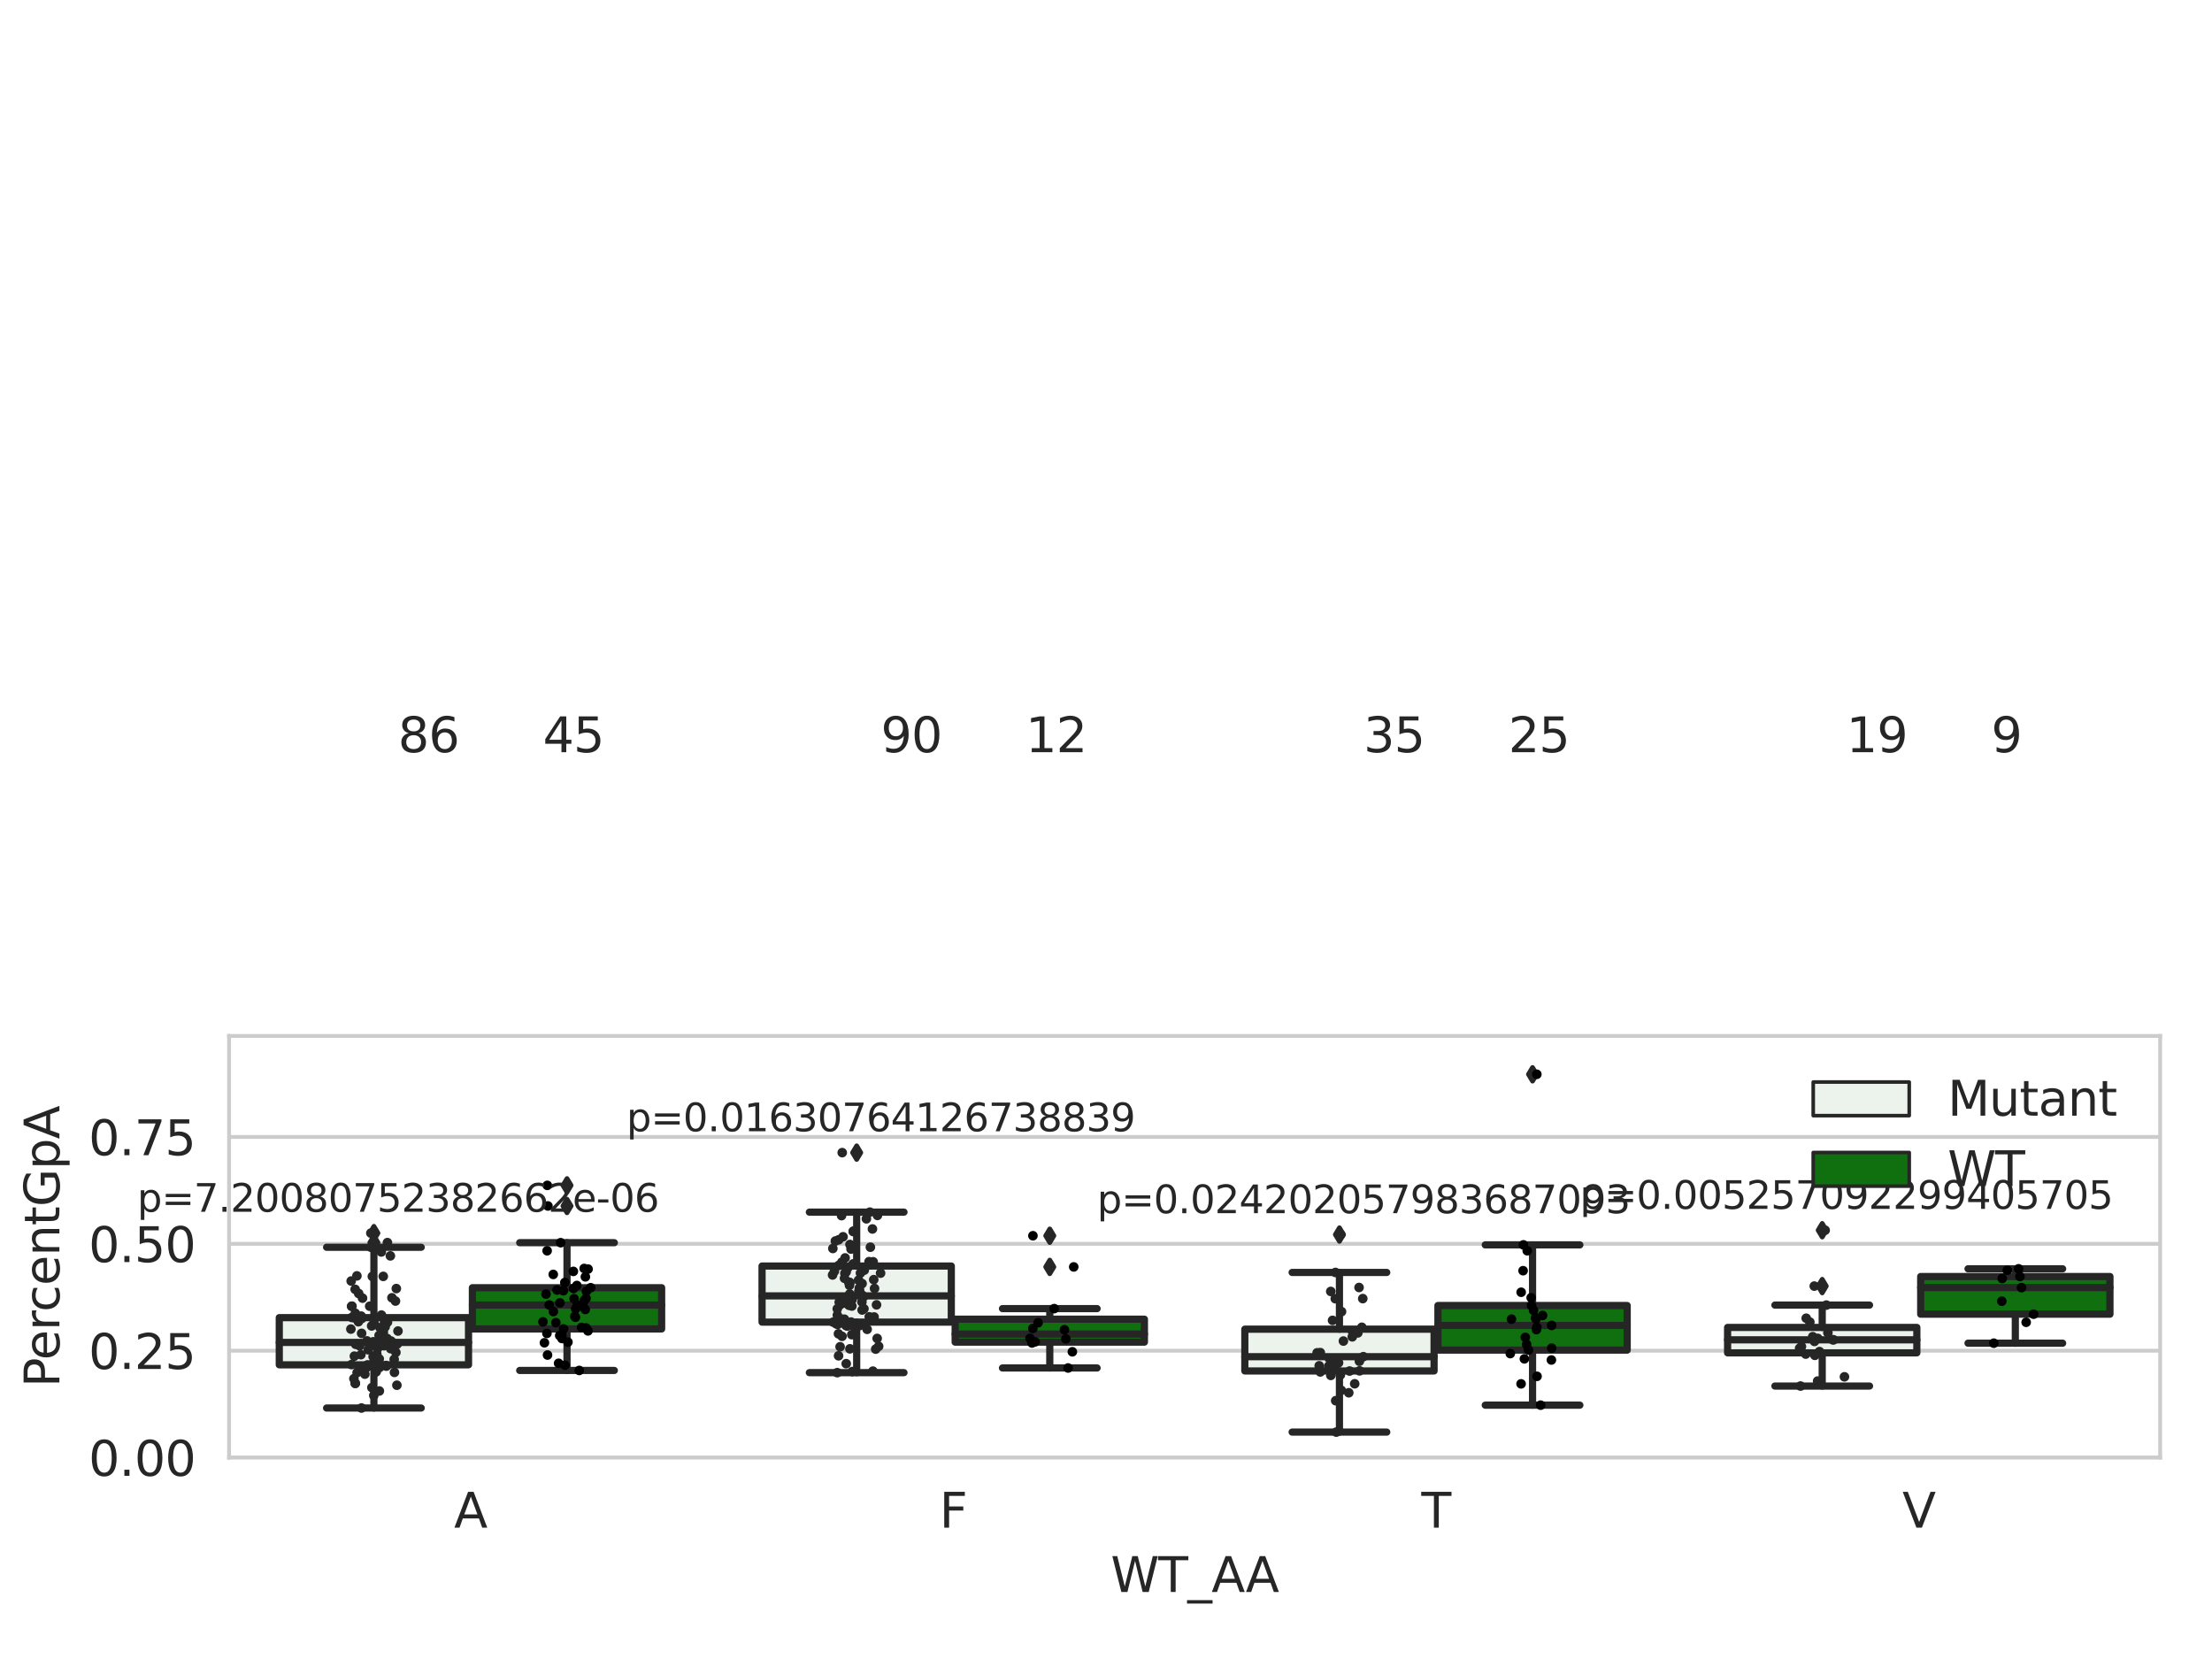 <?xml version="1.0" encoding="utf-8" standalone="no"?>
<!DOCTYPE svg PUBLIC "-//W3C//DTD SVG 1.1//EN"
  "http://www.w3.org/Graphics/SVG/1.1/DTD/svg11.dtd">
<svg xmlns:xlink="http://www.w3.org/1999/xlink" width="460.8pt" height="345.6pt" viewBox="0 0 460.8 345.6" xmlns="http://www.w3.org/2000/svg" version="1.1">
 <defs>
  <style type="text/css">*{stroke-linejoin: round; stroke-linecap: butt}</style>
 </defs>
 <g id="figure_1">
  <g id="patch_1">
   <path d="M 0 345.6 
L 460.8 345.6 
L 460.8 0 
L 0 0 
z
" style="fill: #ffffff"/>
  </g>
  <g id="axes_1">
   <g id="patch_2">
    <path d="M 47.72 303.64 
L 450 303.64 
L 450 215.812 
L 47.72 215.812 
z
" style="fill: #ffffff"/>
   </g>
   <g id="matplotlib.axis_1">
    <g id="xtick_1">
     <g id="text_1">
      <!-- A -->
      <g style="fill: #262626" transform="translate(94.585 318.238)scale(0.1 -0.1)">
       <defs>
        <path id="DejaVuSans-41" d="M 2188 4044 
L 1331 1722 
L 3047 1722 
L 2188 4044 
z
M 1831 4666 
L 2547 4666 
L 4325 0 
L 3669 0 
L 3244 1197 
L 1141 1197 
L 716 0 
L 50 0 
L 1831 4666 
z
" transform="scale(0.016)"/>
       </defs>
       <use xlink:href="#DejaVuSans-41"/>
      </g>
     </g>
    </g>
    <g id="xtick_2">
     <g id="text_2">
      <!-- F -->
      <g style="fill: #262626" transform="translate(195.699 318.238)scale(0.1 -0.1)">
       <defs>
        <path id="DejaVuSans-46" d="M 628 4666 
L 3309 4666 
L 3309 4134 
L 1259 4134 
L 1259 2759 
L 3109 2759 
L 3109 2228 
L 1259 2228 
L 1259 0 
L 628 0 
L 628 4666 
z
" transform="scale(0.016)"/>
       </defs>
       <use xlink:href="#DejaVuSans-46"/>
      </g>
     </g>
    </g>
    <g id="xtick_3">
     <g id="text_3">
      <!-- T -->
      <g style="fill: #262626" transform="translate(296.091 318.238)scale(0.1 -0.1)">
       <defs>
        <path id="DejaVuSans-54" d="M -19 4666 
L 3928 4666 
L 3928 4134 
L 2272 4134 
L 2272 0 
L 1638 0 
L 1638 4134 
L -19 4134 
L -19 4666 
z
" transform="scale(0.016)"/>
       </defs>
       <use xlink:href="#DejaVuSans-54"/>
      </g>
     </g>
    </g>
    <g id="xtick_4">
     <g id="text_4">
      <!-- V -->
      <g style="fill: #262626" transform="translate(396.295 318.238)scale(0.1 -0.1)">
       <defs>
        <path id="DejaVuSans-56" d="M 1831 0 
L 50 4666 
L 709 4666 
L 2188 738 
L 3669 4666 
L 4325 4666 
L 2547 0 
L 1831 0 
z
" transform="scale(0.016)"/>
       </defs>
       <use xlink:href="#DejaVuSans-56"/>
      </g>
     </g>
    </g>
    <g id="text_5">
     <!-- WT_AA -->
     <g style="fill: #262626" transform="translate(231.384 331.638)scale(0.1 -0.1)">
      <defs>
       <path id="DejaVuSans-57" d="M 213 4666 
L 850 4666 
L 1831 722 
L 2809 4666 
L 3519 4666 
L 4500 722 
L 5478 4666 
L 6119 4666 
L 4947 0 
L 4153 0 
L 3169 4050 
L 2175 0 
L 1381 0 
L 213 4666 
z
" transform="scale(0.016)"/>
       <path id="DejaVuSans-5f" d="M 3263 -1063 
L 3263 -1509 
L -63 -1509 
L -63 -1063 
L 3263 -1063 
z
" transform="scale(0.016)"/>
      </defs>
      <use xlink:href="#DejaVuSans-57"/>
      <use xlink:href="#DejaVuSans-54" x="98.877"/>
      <use xlink:href="#DejaVuSans-5f" x="159.961"/>
      <use xlink:href="#DejaVuSans-41" x="209.961"/>
      <use xlink:href="#DejaVuSans-41" x="281.119"/>
     </g>
    </g>
   </g>
   <g id="matplotlib.axis_2">
    <g id="ytick_1">
     <g id="line2d_1">
      <path d="M 47.72 303.64 
L 450 303.64 
" clip-path="url(#p907080626f)" style="fill: none; stroke: #cccccc; stroke-width: 0.8; stroke-linecap: round"/>
     </g>
     <g id="text_6">
      <!-- 0.00 -->
      <g style="fill: #262626" transform="translate(18.454 307.439)scale(0.1 -0.1)">
       <defs>
        <path id="DejaVuSans-30" d="M 2034 4250 
Q 1547 4250 1301 3770 
Q 1056 3291 1056 2328 
Q 1056 1369 1301 889 
Q 1547 409 2034 409 
Q 2525 409 2770 889 
Q 3016 1369 3016 2328 
Q 3016 3291 2770 3770 
Q 2525 4250 2034 4250 
z
M 2034 4750 
Q 2819 4750 3233 4129 
Q 3647 3509 3647 2328 
Q 3647 1150 3233 529 
Q 2819 -91 2034 -91 
Q 1250 -91 836 529 
Q 422 1150 422 2328 
Q 422 3509 836 4129 
Q 1250 4750 2034 4750 
z
" transform="scale(0.016)"/>
        <path id="DejaVuSans-2e" d="M 684 794 
L 1344 794 
L 1344 0 
L 684 0 
L 684 794 
z
" transform="scale(0.016)"/>
       </defs>
       <use xlink:href="#DejaVuSans-30"/>
       <use xlink:href="#DejaVuSans-2e" x="63.623"/>
       <use xlink:href="#DejaVuSans-30" x="95.41"/>
       <use xlink:href="#DejaVuSans-30" x="159.033"/>
      </g>
     </g>
    </g>
    <g id="ytick_2">
     <g id="line2d_2">
      <path d="M 47.72 281.376 
L 450 281.376 
" clip-path="url(#p907080626f)" style="fill: none; stroke: #cccccc; stroke-width: 0.8; stroke-linecap: round"/>
     </g>
     <g id="text_7">
      <!-- 0.25 -->
      <g style="fill: #262626" transform="translate(18.454 285.176)scale(0.1 -0.1)">
       <defs>
        <path id="DejaVuSans-32" d="M 1228 531 
L 3431 531 
L 3431 0 
L 469 0 
L 469 531 
Q 828 903 1448 1529 
Q 2069 2156 2228 2338 
Q 2531 2678 2651 2914 
Q 2772 3150 2772 3378 
Q 2772 3750 2511 3984 
Q 2250 4219 1831 4219 
Q 1534 4219 1204 4116 
Q 875 4013 500 3803 
L 500 4441 
Q 881 4594 1212 4672 
Q 1544 4750 1819 4750 
Q 2544 4750 2975 4387 
Q 3406 4025 3406 3419 
Q 3406 3131 3298 2873 
Q 3191 2616 2906 2266 
Q 2828 2175 2409 1742 
Q 1991 1309 1228 531 
z
" transform="scale(0.016)"/>
        <path id="DejaVuSans-35" d="M 691 4666 
L 3169 4666 
L 3169 4134 
L 1269 4134 
L 1269 2991 
Q 1406 3038 1543 3061 
Q 1681 3084 1819 3084 
Q 2600 3084 3056 2656 
Q 3513 2228 3513 1497 
Q 3513 744 3044 326 
Q 2575 -91 1722 -91 
Q 1428 -91 1123 -41 
Q 819 9 494 109 
L 494 744 
Q 775 591 1075 516 
Q 1375 441 1709 441 
Q 2250 441 2565 725 
Q 2881 1009 2881 1497 
Q 2881 1984 2565 2268 
Q 2250 2553 1709 2553 
Q 1456 2553 1204 2497 
Q 953 2441 691 2322 
L 691 4666 
z
" transform="scale(0.016)"/>
       </defs>
       <use xlink:href="#DejaVuSans-30"/>
       <use xlink:href="#DejaVuSans-2e" x="63.623"/>
       <use xlink:href="#DejaVuSans-32" x="95.41"/>
       <use xlink:href="#DejaVuSans-35" x="159.033"/>
      </g>
     </g>
    </g>
    <g id="ytick_3">
     <g id="line2d_3">
      <path d="M 47.72 259.113 
L 450 259.113 
" clip-path="url(#p907080626f)" style="fill: none; stroke: #cccccc; stroke-width: 0.8; stroke-linecap: round"/>
     </g>
     <g id="text_8">
      <!-- 0.50 -->
      <g style="fill: #262626" transform="translate(18.454 262.912)scale(0.1 -0.1)">
       <use xlink:href="#DejaVuSans-30"/>
       <use xlink:href="#DejaVuSans-2e" x="63.623"/>
       <use xlink:href="#DejaVuSans-35" x="95.41"/>
       <use xlink:href="#DejaVuSans-30" x="159.033"/>
      </g>
     </g>
    </g>
    <g id="ytick_4">
     <g id="line2d_4">
      <path d="M 47.72 236.849 
L 450 236.849 
" clip-path="url(#p907080626f)" style="fill: none; stroke: #cccccc; stroke-width: 0.8; stroke-linecap: round"/>
     </g>
     <g id="text_9">
      <!-- 0.75 -->
      <g style="fill: #262626" transform="translate(18.454 240.648)scale(0.1 -0.1)">
       <defs>
        <path id="DejaVuSans-37" d="M 525 4666 
L 3525 4666 
L 3525 4397 
L 1831 0 
L 1172 0 
L 2766 4134 
L 525 4134 
L 525 4666 
z
" transform="scale(0.016)"/>
       </defs>
       <use xlink:href="#DejaVuSans-30"/>
       <use xlink:href="#DejaVuSans-2e" x="63.623"/>
       <use xlink:href="#DejaVuSans-37" x="95.41"/>
       <use xlink:href="#DejaVuSans-35" x="159.033"/>
      </g>
     </g>
    </g>
    <g id="text_10">
     <!-- PercentGpA -->
     <g style="fill: #262626" transform="translate(12.375 289.002)rotate(-90)scale(0.1 -0.1)">
      <defs>
       <path id="DejaVuSans-50" d="M 1259 4147 
L 1259 2394 
L 2053 2394 
Q 2494 2394 2734 2622 
Q 2975 2850 2975 3272 
Q 2975 3691 2734 3919 
Q 2494 4147 2053 4147 
L 1259 4147 
z
M 628 4666 
L 2053 4666 
Q 2838 4666 3239 4311 
Q 3641 3956 3641 3272 
Q 3641 2581 3239 2228 
Q 2838 1875 2053 1875 
L 1259 1875 
L 1259 0 
L 628 0 
L 628 4666 
z
" transform="scale(0.016)"/>
       <path id="DejaVuSans-65" d="M 3597 1894 
L 3597 1613 
L 953 1613 
Q 991 1019 1311 708 
Q 1631 397 2203 397 
Q 2534 397 2845 478 
Q 3156 559 3463 722 
L 3463 178 
Q 3153 47 2828 -22 
Q 2503 -91 2169 -91 
Q 1331 -91 842 396 
Q 353 884 353 1716 
Q 353 2575 817 3079 
Q 1281 3584 2069 3584 
Q 2775 3584 3186 3129 
Q 3597 2675 3597 1894 
z
M 3022 2063 
Q 3016 2534 2758 2815 
Q 2500 3097 2075 3097 
Q 1594 3097 1305 2825 
Q 1016 2553 972 2059 
L 3022 2063 
z
" transform="scale(0.016)"/>
       <path id="DejaVuSans-72" d="M 2631 2963 
Q 2534 3019 2420 3045 
Q 2306 3072 2169 3072 
Q 1681 3072 1420 2755 
Q 1159 2438 1159 1844 
L 1159 0 
L 581 0 
L 581 3500 
L 1159 3500 
L 1159 2956 
Q 1341 3275 1631 3429 
Q 1922 3584 2338 3584 
Q 2397 3584 2469 3576 
Q 2541 3569 2628 3553 
L 2631 2963 
z
" transform="scale(0.016)"/>
       <path id="DejaVuSans-63" d="M 3122 3366 
L 3122 2828 
Q 2878 2963 2633 3030 
Q 2388 3097 2138 3097 
Q 1578 3097 1268 2742 
Q 959 2388 959 1747 
Q 959 1106 1268 751 
Q 1578 397 2138 397 
Q 2388 397 2633 464 
Q 2878 531 3122 666 
L 3122 134 
Q 2881 22 2623 -34 
Q 2366 -91 2075 -91 
Q 1284 -91 818 406 
Q 353 903 353 1747 
Q 353 2603 823 3093 
Q 1294 3584 2113 3584 
Q 2378 3584 2631 3529 
Q 2884 3475 3122 3366 
z
" transform="scale(0.016)"/>
       <path id="DejaVuSans-6e" d="M 3513 2113 
L 3513 0 
L 2938 0 
L 2938 2094 
Q 2938 2591 2744 2837 
Q 2550 3084 2163 3084 
Q 1697 3084 1428 2787 
Q 1159 2491 1159 1978 
L 1159 0 
L 581 0 
L 581 3500 
L 1159 3500 
L 1159 2956 
Q 1366 3272 1645 3428 
Q 1925 3584 2291 3584 
Q 2894 3584 3203 3211 
Q 3513 2838 3513 2113 
z
" transform="scale(0.016)"/>
       <path id="DejaVuSans-74" d="M 1172 4494 
L 1172 3500 
L 2356 3500 
L 2356 3053 
L 1172 3053 
L 1172 1153 
Q 1172 725 1289 603 
Q 1406 481 1766 481 
L 2356 481 
L 2356 0 
L 1766 0 
Q 1100 0 847 248 
Q 594 497 594 1153 
L 594 3053 
L 172 3053 
L 172 3500 
L 594 3500 
L 594 4494 
L 1172 4494 
z
" transform="scale(0.016)"/>
       <path id="DejaVuSans-47" d="M 3809 666 
L 3809 1919 
L 2778 1919 
L 2778 2438 
L 4434 2438 
L 4434 434 
Q 4069 175 3628 42 
Q 3188 -91 2688 -91 
Q 1594 -91 976 548 
Q 359 1188 359 2328 
Q 359 3472 976 4111 
Q 1594 4750 2688 4750 
Q 3144 4750 3555 4637 
Q 3966 4525 4313 4306 
L 4313 3634 
Q 3963 3931 3569 4081 
Q 3175 4231 2741 4231 
Q 1884 4231 1454 3753 
Q 1025 3275 1025 2328 
Q 1025 1384 1454 906 
Q 1884 428 2741 428 
Q 3075 428 3337 486 
Q 3600 544 3809 666 
z
" transform="scale(0.016)"/>
       <path id="DejaVuSans-70" d="M 1159 525 
L 1159 -1331 
L 581 -1331 
L 581 3500 
L 1159 3500 
L 1159 2969 
Q 1341 3281 1617 3432 
Q 1894 3584 2278 3584 
Q 2916 3584 3314 3078 
Q 3713 2572 3713 1747 
Q 3713 922 3314 415 
Q 2916 -91 2278 -91 
Q 1894 -91 1617 61 
Q 1341 213 1159 525 
z
M 3116 1747 
Q 3116 2381 2855 2742 
Q 2594 3103 2138 3103 
Q 1681 3103 1420 2742 
Q 1159 2381 1159 1747 
Q 1159 1113 1420 752 
Q 1681 391 2138 391 
Q 2594 391 2855 752 
Q 3116 1113 3116 1747 
z
" transform="scale(0.016)"/>
      </defs>
      <use xlink:href="#DejaVuSans-50"/>
      <use xlink:href="#DejaVuSans-65" x="56.678"/>
      <use xlink:href="#DejaVuSans-72" x="118.201"/>
      <use xlink:href="#DejaVuSans-63" x="157.064"/>
      <use xlink:href="#DejaVuSans-65" x="212.045"/>
      <use xlink:href="#DejaVuSans-6e" x="273.568"/>
      <use xlink:href="#DejaVuSans-74" x="336.947"/>
      <use xlink:href="#DejaVuSans-47" x="376.156"/>
      <use xlink:href="#DejaVuSans-70" x="453.646"/>
      <use xlink:href="#DejaVuSans-41" x="517.123"/>
     </g>
    </g>
   </g>
   <g id="patch_3">
    <path d="M 58.179 284.314 
L 97.603 284.314 
L 97.603 274.486 
L 58.179 274.486 
L 58.179 284.314 
z
" clip-path="url(#p907080626f)" style="fill: #ecf2ec; stroke: #262626; stroke-width: 1.5; stroke-linejoin: miter"/>
   </g>
   <g id="patch_4">
    <path d="M 98.407 276.843 
L 137.831 276.843 
L 137.831 268.254 
L 98.407 268.254 
L 98.407 276.843 
z
" clip-path="url(#p907080626f)" style="fill: #107010; stroke: #262626; stroke-width: 1.5; stroke-linejoin: miter"/>
   </g>
   <g id="patch_5">
    <path d="M 158.749 275.42 
L 198.173 275.42 
L 198.173 263.735 
L 158.749 263.735 
L 158.749 275.42 
z
" clip-path="url(#p907080626f)" style="fill: #ecf2ec; stroke: #262626; stroke-width: 1.5; stroke-linejoin: miter"/>
   </g>
   <g id="patch_6">
    <path d="M 198.977 279.591 
L 238.401 279.591 
L 238.401 274.812 
L 198.977 274.812 
L 198.977 279.591 
z
" clip-path="url(#p907080626f)" style="fill: #107010; stroke: #262626; stroke-width: 1.5; stroke-linejoin: miter"/>
   </g>
   <g id="patch_7">
    <path d="M 259.319 285.593 
L 298.743 285.593 
L 298.743 276.891 
L 259.319 276.891 
L 259.319 285.593 
z
" clip-path="url(#p907080626f)" style="fill: #ecf2ec; stroke: #262626; stroke-width: 1.5; stroke-linejoin: miter"/>
   </g>
   <g id="patch_8">
    <path d="M 299.547 281.249 
L 338.971 281.249 
L 338.971 271.964 
L 299.547 271.964 
L 299.547 281.249 
z
" clip-path="url(#p907080626f)" style="fill: #107010; stroke: #262626; stroke-width: 1.5; stroke-linejoin: miter"/>
   </g>
   <g id="patch_9">
    <path d="M 359.889 281.82 
L 399.313 281.82 
L 399.313 276.528 
L 359.889 276.528 
L 359.889 281.82 
z
" clip-path="url(#p907080626f)" style="fill: #ecf2ec; stroke: #262626; stroke-width: 1.5; stroke-linejoin: miter"/>
   </g>
   <g id="patch_10">
    <path d="M 400.117 273.768 
L 439.541 273.768 
L 439.541 265.921 
L 400.117 265.921 
L 400.117 273.768 
z
" clip-path="url(#p907080626f)" style="fill: #107010; stroke: #262626; stroke-width: 1.5; stroke-linejoin: miter"/>
   </g>
   <g id="patch_11">
    <path d="M 98.005 303.64 
L 98.005 303.64 
L 98.005 303.64 
L 98.005 303.64 
z
" clip-path="url(#p907080626f)" style="fill: #ecf2ec; stroke: #262626; stroke-width: 0.75; stroke-linejoin: miter"/>
   </g>
   <g id="patch_12">
    <path d="M 98.005 303.64 
L 98.005 303.64 
L 98.005 303.64 
L 98.005 303.64 
z
" clip-path="url(#p907080626f)" style="fill: #107010; stroke: #262626; stroke-width: 0.75; stroke-linejoin: miter"/>
   </g>
   <g id="PathCollection_1"/>
   <g id="PathCollection_2"/>
   <g id="line2d_5">
    <path d="M 77.891 284.314 
L 77.891 293.317 
" clip-path="url(#p907080626f)" style="fill: none; stroke: #262626; stroke-width: 1.5; stroke-linecap: round"/>
   </g>
   <g id="line2d_6">
    <path d="M 77.891 274.486 
L 77.891 259.826 
" clip-path="url(#p907080626f)" style="fill: none; stroke: #262626; stroke-width: 1.5; stroke-linecap: round"/>
   </g>
   <g id="line2d_7">
    <path d="M 68.035 293.317 
L 87.747 293.317 
" clip-path="url(#p907080626f)" style="fill: none; stroke: #262626; stroke-width: 1.5; stroke-linecap: round"/>
   </g>
   <g id="line2d_8">
    <path d="M 68.035 259.826 
L 87.747 259.826 
" clip-path="url(#p907080626f)" style="fill: none; stroke: #262626; stroke-width: 1.5; stroke-linecap: round"/>
   </g>
   <g id="line2d_9">
    <defs>
     <path id="maaae4497bf" d="M -0 1.414 
L 0.849 0 
L 0 -1.414 
L -0.849 -0 
z
" style="stroke: #262626; stroke-linejoin: miter"/>
    </defs>
    <g clip-path="url(#p907080626f)">
     <use xlink:href="#maaae4497bf" x="77.891" y="256.881" style="fill: #262626; stroke: #262626; stroke-linejoin: miter"/>
     <use xlink:href="#maaae4497bf" x="77.891" y="258.857" style="fill: #262626; stroke: #262626; stroke-linejoin: miter"/>
    </g>
   </g>
   <g id="line2d_10">
    <path d="M 118.119 276.843 
L 118.119 285.49 
" clip-path="url(#p907080626f)" style="fill: none; stroke: #262626; stroke-width: 1.5; stroke-linecap: round"/>
   </g>
   <g id="line2d_11">
    <path d="M 118.119 268.254 
L 118.119 258.876 
" clip-path="url(#p907080626f)" style="fill: none; stroke: #262626; stroke-width: 1.5; stroke-linecap: round"/>
   </g>
   <g id="line2d_12">
    <path d="M 108.263 285.49 
L 127.975 285.49 
" clip-path="url(#p907080626f)" style="fill: none; stroke: #262626; stroke-width: 1.5; stroke-linecap: round"/>
   </g>
   <g id="line2d_13">
    <path d="M 108.263 258.876 
L 127.975 258.876 
" clip-path="url(#p907080626f)" style="fill: none; stroke: #262626; stroke-width: 1.5; stroke-linecap: round"/>
   </g>
   <g id="line2d_14">
    <g clip-path="url(#p907080626f)">
     <use xlink:href="#maaae4497bf" x="118.119" y="246.935" style="fill: #262626; stroke: #262626; stroke-linejoin: miter"/>
     <use xlink:href="#maaae4497bf" x="118.119" y="251.226" style="fill: #262626; stroke: #262626; stroke-linejoin: miter"/>
    </g>
   </g>
   <g id="line2d_15">
    <path d="M 178.461 275.42 
L 178.461 285.948 
" clip-path="url(#p907080626f)" style="fill: none; stroke: #262626; stroke-width: 1.5; stroke-linecap: round"/>
   </g>
   <g id="line2d_16">
    <path d="M 178.461 263.735 
L 178.461 252.51 
" clip-path="url(#p907080626f)" style="fill: none; stroke: #262626; stroke-width: 1.5; stroke-linecap: round"/>
   </g>
   <g id="line2d_17">
    <path d="M 168.605 285.948 
L 188.317 285.948 
" clip-path="url(#p907080626f)" style="fill: none; stroke: #262626; stroke-width: 1.5; stroke-linecap: round"/>
   </g>
   <g id="line2d_18">
    <path d="M 168.605 252.51 
L 188.317 252.51 
" clip-path="url(#p907080626f)" style="fill: none; stroke: #262626; stroke-width: 1.5; stroke-linecap: round"/>
   </g>
   <g id="line2d_19">
    <g clip-path="url(#p907080626f)">
     <use xlink:href="#maaae4497bf" x="178.461" y="240.114" style="fill: #262626; stroke: #262626; stroke-linejoin: miter"/>
    </g>
   </g>
   <g id="line2d_20">
    <path d="M 218.689 279.591 
L 218.689 284.975 
" clip-path="url(#p907080626f)" style="fill: none; stroke: #262626; stroke-width: 1.5; stroke-linecap: round"/>
   </g>
   <g id="line2d_21">
    <path d="M 218.689 274.812 
L 218.689 272.609 
" clip-path="url(#p907080626f)" style="fill: none; stroke: #262626; stroke-width: 1.5; stroke-linecap: round"/>
   </g>
   <g id="line2d_22">
    <path d="M 208.833 284.975 
L 228.545 284.975 
" clip-path="url(#p907080626f)" style="fill: none; stroke: #262626; stroke-width: 1.5; stroke-linecap: round"/>
   </g>
   <g id="line2d_23">
    <path d="M 208.833 272.609 
L 228.545 272.609 
" clip-path="url(#p907080626f)" style="fill: none; stroke: #262626; stroke-width: 1.5; stroke-linecap: round"/>
   </g>
   <g id="line2d_24">
    <g clip-path="url(#p907080626f)">
     <use xlink:href="#maaae4497bf" x="218.689" y="257.429" style="fill: #262626; stroke: #262626; stroke-linejoin: miter"/>
     <use xlink:href="#maaae4497bf" x="218.689" y="263.922" style="fill: #262626; stroke: #262626; stroke-linejoin: miter"/>
    </g>
   </g>
   <g id="line2d_25">
    <path d="M 279.031 285.593 
L 279.031 298.332 
" clip-path="url(#p907080626f)" style="fill: none; stroke: #262626; stroke-width: 1.5; stroke-linecap: round"/>
   </g>
   <g id="line2d_26">
    <path d="M 279.031 276.891 
L 279.031 265.075 
" clip-path="url(#p907080626f)" style="fill: none; stroke: #262626; stroke-width: 1.5; stroke-linecap: round"/>
   </g>
   <g id="line2d_27">
    <path d="M 269.175 298.332 
L 288.887 298.332 
" clip-path="url(#p907080626f)" style="fill: none; stroke: #262626; stroke-width: 1.5; stroke-linecap: round"/>
   </g>
   <g id="line2d_28">
    <path d="M 269.175 265.075 
L 288.887 265.075 
" clip-path="url(#p907080626f)" style="fill: none; stroke: #262626; stroke-width: 1.5; stroke-linecap: round"/>
   </g>
   <g id="line2d_29">
    <g clip-path="url(#p907080626f)">
     <use xlink:href="#maaae4497bf" x="279.031" y="257.185" style="fill: #262626; stroke: #262626; stroke-linejoin: miter"/>
    </g>
   </g>
   <g id="line2d_30">
    <path d="M 319.259 281.249 
L 319.259 292.719 
" clip-path="url(#p907080626f)" style="fill: none; stroke: #262626; stroke-width: 1.5; stroke-linecap: round"/>
   </g>
   <g id="line2d_31">
    <path d="M 319.259 271.964 
L 319.259 259.33 
" clip-path="url(#p907080626f)" style="fill: none; stroke: #262626; stroke-width: 1.5; stroke-linecap: round"/>
   </g>
   <g id="line2d_32">
    <path d="M 309.403 292.719 
L 329.115 292.719 
" clip-path="url(#p907080626f)" style="fill: none; stroke: #262626; stroke-width: 1.5; stroke-linecap: round"/>
   </g>
   <g id="line2d_33">
    <path d="M 309.403 259.33 
L 329.115 259.33 
" clip-path="url(#p907080626f)" style="fill: none; stroke: #262626; stroke-width: 1.5; stroke-linecap: round"/>
   </g>
   <g id="line2d_34">
    <g clip-path="url(#p907080626f)">
     <use xlink:href="#maaae4497bf" x="319.259" y="223.796" style="fill: #262626; stroke: #262626; stroke-linejoin: miter"/>
    </g>
   </g>
   <g id="line2d_35">
    <path d="M 379.601 281.82 
L 379.601 288.738 
" clip-path="url(#p907080626f)" style="fill: none; stroke: #262626; stroke-width: 1.5; stroke-linecap: round"/>
   </g>
   <g id="line2d_36">
    <path d="M 379.601 276.528 
L 379.601 271.876 
" clip-path="url(#p907080626f)" style="fill: none; stroke: #262626; stroke-width: 1.5; stroke-linecap: round"/>
   </g>
   <g id="line2d_37">
    <path d="M 369.745 288.738 
L 389.457 288.738 
" clip-path="url(#p907080626f)" style="fill: none; stroke: #262626; stroke-width: 1.5; stroke-linecap: round"/>
   </g>
   <g id="line2d_38">
    <path d="M 369.745 271.876 
L 389.457 271.876 
" clip-path="url(#p907080626f)" style="fill: none; stroke: #262626; stroke-width: 1.5; stroke-linecap: round"/>
   </g>
   <g id="line2d_39">
    <g clip-path="url(#p907080626f)">
     <use xlink:href="#maaae4497bf" x="379.601" y="267.917" style="fill: #262626; stroke: #262626; stroke-linejoin: miter"/>
     <use xlink:href="#maaae4497bf" x="379.601" y="256.28" style="fill: #262626; stroke: #262626; stroke-linejoin: miter"/>
    </g>
   </g>
   <g id="line2d_40">
    <path d="M 419.829 273.768 
L 419.829 279.809 
" clip-path="url(#p907080626f)" style="fill: none; stroke: #262626; stroke-width: 1.5; stroke-linecap: round"/>
   </g>
   <g id="line2d_41">
    <path d="M 419.829 265.921 
L 419.829 264.318 
" clip-path="url(#p907080626f)" style="fill: none; stroke: #262626; stroke-width: 1.5; stroke-linecap: round"/>
   </g>
   <g id="line2d_42">
    <path d="M 409.973 279.809 
L 429.685 279.809 
" clip-path="url(#p907080626f)" style="fill: none; stroke: #262626; stroke-width: 1.5; stroke-linecap: round"/>
   </g>
   <g id="line2d_43">
    <path d="M 409.973 264.318 
L 429.685 264.318 
" clip-path="url(#p907080626f)" style="fill: none; stroke: #262626; stroke-width: 1.5; stroke-linecap: round"/>
   </g>
   <g id="line2d_44"/>
   <g id="line2d_45">
    <path d="M 58.179 279.653 
L 97.603 279.653 
" clip-path="url(#p907080626f)" style="fill: none; stroke: #262626; stroke-width: 1.5; stroke-linecap: round"/>
   </g>
   <g id="line2d_46">
    <path d="M 98.407 271.866 
L 137.831 271.866 
" clip-path="url(#p907080626f)" style="fill: none; stroke: #262626; stroke-width: 1.5; stroke-linecap: round"/>
   </g>
   <g id="line2d_47">
    <path d="M 158.749 269.957 
L 198.173 269.957 
" clip-path="url(#p907080626f)" style="fill: none; stroke: #262626; stroke-width: 1.5; stroke-linecap: round"/>
   </g>
   <g id="line2d_48">
    <path d="M 198.977 277.909 
L 238.401 277.909 
" clip-path="url(#p907080626f)" style="fill: none; stroke: #262626; stroke-width: 1.5; stroke-linecap: round"/>
   </g>
   <g id="line2d_49">
    <path d="M 259.319 282.619 
L 298.743 282.619 
" clip-path="url(#p907080626f)" style="fill: none; stroke: #262626; stroke-width: 1.5; stroke-linecap: round"/>
   </g>
   <g id="line2d_50">
    <path d="M 299.547 276.111 
L 338.971 276.111 
" clip-path="url(#p907080626f)" style="fill: none; stroke: #262626; stroke-width: 1.5; stroke-linecap: round"/>
   </g>
   <g id="line2d_51">
    <path d="M 359.889 279.111 
L 399.313 279.111 
" clip-path="url(#p907080626f)" style="fill: none; stroke: #262626; stroke-width: 1.5; stroke-linecap: round"/>
   </g>
   <g id="line2d_52">
    <path d="M 400.117 268.233 
L 439.541 268.233 
" clip-path="url(#p907080626f)" style="fill: none; stroke: #262626; stroke-width: 1.5; stroke-linecap: round"/>
   </g>
   <g id="patch_13">
    <path d="M 47.72 303.64 
L 47.72 215.812 
" style="fill: none; stroke: #cccccc; stroke-width: 0.8; stroke-linejoin: miter; stroke-linecap: square"/>
   </g>
   <g id="patch_14">
    <path d="M 450 303.64 
L 450 215.812 
" style="fill: none; stroke: #cccccc; stroke-width: 0.8; stroke-linejoin: miter; stroke-linecap: square"/>
   </g>
   <g id="patch_15">
    <path d="M 47.72 303.64 
L 450 303.64 
" style="fill: none; stroke: #cccccc; stroke-width: 0.8; stroke-linejoin: miter; stroke-linecap: square"/>
   </g>
   <g id="patch_16">
    <path d="M 47.72 215.812 
L 450 215.812 
" style="fill: none; stroke: #cccccc; stroke-width: 0.8; stroke-linejoin: miter; stroke-linecap: square"/>
   </g>
   <g id="PathCollection_3">
    <defs>
     <path id="C0_0_e8922c0f4f" d="M 0 1 
C 0.265 1 0.52 0.895 0.707 0.707 
C 0.895 0.52 1 0.265 1 -0 
C 1 -0.265 0.895 -0.52 0.707 -0.707 
C 0.52 -0.895 0.265 -1 0 -1 
C -0.265 -1 -0.52 -0.895 -0.707 -0.707 
C -0.895 -0.52 -1 -0.265 -1 0 
C -1 0.265 -0.895 0.52 -0.707 0.707 
C -0.52 0.895 -0.265 1 0 1 
z
"/>
    </defs>
    <g clip-path="url(#p907080626f)">
     <use xlink:href="#C0_0_e8922c0f4f" x="74.018" y="273.575" style="fill: #262626"/>
    </g>
    <g clip-path="url(#p907080626f)">
     <use xlink:href="#C0_0_e8922c0f4f" x="74.306" y="279.999" style="fill: #262626"/>
    </g>
    <g clip-path="url(#p907080626f)">
     <use xlink:href="#C0_0_e8922c0f4f" x="77.57" y="265.904" style="fill: #262626"/>
    </g>
    <g clip-path="url(#p907080626f)">
     <use xlink:href="#C0_0_e8922c0f4f" x="81.896" y="279.791" style="fill: #262626"/>
    </g>
    <g clip-path="url(#p907080626f)">
     <use xlink:href="#C0_0_e8922c0f4f" x="75.299" y="293.317" style="fill: #262626"/>
    </g>
    <g clip-path="url(#p907080626f)">
     <use xlink:href="#C0_0_e8922c0f4f" x="77.014" y="272.108" style="fill: #262626"/>
    </g>
    <g clip-path="url(#p907080626f)">
     <use xlink:href="#C0_0_e8922c0f4f" x="77.729" y="282.61" style="fill: #262626"/>
    </g>
    <g clip-path="url(#p907080626f)">
     <use xlink:href="#C0_0_e8922c0f4f" x="76.553" y="284.33" style="fill: #262626"/>
    </g>
    <g clip-path="url(#p907080626f)">
     <use xlink:href="#C0_0_e8922c0f4f" x="73.156" y="266.861" style="fill: #262626"/>
    </g>
    <g clip-path="url(#p907080626f)">
     <use xlink:href="#C0_0_e8922c0f4f" x="78.655" y="280.918" style="fill: #262626"/>
    </g>
    <g clip-path="url(#p907080626f)">
     <use xlink:href="#C0_0_e8922c0f4f" x="78.15" y="283.776" style="fill: #262626"/>
    </g>
    <g clip-path="url(#p907080626f)">
     <use xlink:href="#C0_0_e8922c0f4f" x="73.727" y="287.201" style="fill: #262626"/>
    </g>
    <g clip-path="url(#p907080626f)">
     <use xlink:href="#C0_0_e8922c0f4f" x="77.473" y="289.061" style="fill: #262626"/>
    </g>
    <g clip-path="url(#p907080626f)">
     <use xlink:href="#C0_0_e8922c0f4f" x="79.466" y="273.953" style="fill: #262626"/>
    </g>
    <g clip-path="url(#p907080626f)">
     <use xlink:href="#C0_0_e8922c0f4f" x="76.696" y="281.178" style="fill: #262626"/>
    </g>
    <g clip-path="url(#p907080626f)">
     <use xlink:href="#C0_0_e8922c0f4f" x="77.541" y="284.165" style="fill: #262626"/>
    </g>
    <g clip-path="url(#p907080626f)">
     <use xlink:href="#C0_0_e8922c0f4f" x="78.49" y="282.047" style="fill: #262626"/>
    </g>
    <g clip-path="url(#p907080626f)">
     <use xlink:href="#C0_0_e8922c0f4f" x="82.384" y="271.037" style="fill: #262626"/>
    </g>
    <g clip-path="url(#p907080626f)">
     <use xlink:href="#C0_0_e8922c0f4f" x="79.437" y="260.804" style="fill: #262626"/>
    </g>
    <g clip-path="url(#p907080626f)">
     <use xlink:href="#C0_0_e8922c0f4f" x="74.02" y="288.191" style="fill: #262626"/>
    </g>
    <g clip-path="url(#p907080626f)">
     <use xlink:href="#C0_0_e8922c0f4f" x="81.476" y="279.374" style="fill: #262626"/>
    </g>
    <g clip-path="url(#p907080626f)">
     <use xlink:href="#C0_0_e8922c0f4f" x="80.638" y="278.829" style="fill: #262626"/>
    </g>
    <g clip-path="url(#p907080626f)">
     <use xlink:href="#C0_0_e8922c0f4f" x="74.927" y="280.358" style="fill: #262626"/>
    </g>
    <g clip-path="url(#p907080626f)">
     <use xlink:href="#C0_0_e8922c0f4f" x="77.575" y="284.374" style="fill: #262626"/>
    </g>
    <g clip-path="url(#p907080626f)">
     <use xlink:href="#C0_0_e8922c0f4f" x="78.97" y="278.197" style="fill: #262626"/>
    </g>
    <g clip-path="url(#p907080626f)">
     <use xlink:href="#C0_0_e8922c0f4f" x="80.403" y="284.458" style="fill: #262626"/>
    </g>
    <g clip-path="url(#p907080626f)">
     <use xlink:href="#C0_0_e8922c0f4f" x="74" y="288.165" style="fill: #262626"/>
    </g>
    <g clip-path="url(#p907080626f)">
     <use xlink:href="#C0_0_e8922c0f4f" x="74.822" y="285.443" style="fill: #262626"/>
    </g>
    <g clip-path="url(#p907080626f)">
     <use xlink:href="#C0_0_e8922c0f4f" x="79.022" y="284.89" style="fill: #262626"/>
    </g>
    <g clip-path="url(#p907080626f)">
     <use xlink:href="#C0_0_e8922c0f4f" x="74.66" y="275.339" style="fill: #262626"/>
    </g>
    <g clip-path="url(#p907080626f)">
     <use xlink:href="#C0_0_e8922c0f4f" x="78.114" y="283.272" style="fill: #262626"/>
    </g>
    <g clip-path="url(#p907080626f)">
     <use xlink:href="#C0_0_e8922c0f4f" x="79.995" y="280.337" style="fill: #262626"/>
    </g>
    <g clip-path="url(#p907080626f)">
     <use xlink:href="#C0_0_e8922c0f4f" x="74.723" y="269.461" style="fill: #262626"/>
    </g>
    <g clip-path="url(#p907080626f)">
     <use xlink:href="#C0_0_e8922c0f4f" x="77.059" y="280.474" style="fill: #262626"/>
    </g>
    <g clip-path="url(#p907080626f)">
     <use xlink:href="#C0_0_e8922c0f4f" x="80.232" y="276.402" style="fill: #262626"/>
    </g>
    <g clip-path="url(#p907080626f)">
     <use xlink:href="#C0_0_e8922c0f4f" x="82.68" y="288.566" style="fill: #262626"/>
    </g>
    <g clip-path="url(#p907080626f)">
     <use xlink:href="#C0_0_e8922c0f4f" x="77.928" y="275.608" style="fill: #262626"/>
    </g>
    <g clip-path="url(#p907080626f)">
     <use xlink:href="#C0_0_e8922c0f4f" x="80.717" y="275.446" style="fill: #262626"/>
    </g>
    <g clip-path="url(#p907080626f)">
     <use xlink:href="#C0_0_e8922c0f4f" x="76.009" y="286.257" style="fill: #262626"/>
    </g>
    <g clip-path="url(#p907080626f)">
     <use xlink:href="#C0_0_e8922c0f4f" x="73.093" y="276.873" style="fill: #262626"/>
    </g>
    <g clip-path="url(#p907080626f)">
     <use xlink:href="#C0_0_e8922c0f4f" x="75.381" y="274.65" style="fill: #262626"/>
    </g>
    <g clip-path="url(#p907080626f)">
     <use xlink:href="#C0_0_e8922c0f4f" x="73.221" y="284.267" style="fill: #262626"/>
    </g>
    <g clip-path="url(#p907080626f)">
     <use xlink:href="#C0_0_e8922c0f4f" x="75.521" y="270.426" style="fill: #262626"/>
    </g>
    <g clip-path="url(#p907080626f)">
     <use xlink:href="#C0_0_e8922c0f4f" x="81.321" y="261.622" style="fill: #262626"/>
    </g>
    <g clip-path="url(#p907080626f)">
     <use xlink:href="#C0_0_e8922c0f4f" x="77.276" y="259.826" style="fill: #262626"/>
    </g>
    <g clip-path="url(#p907080626f)">
     <use xlink:href="#C0_0_e8922c0f4f" x="77.869" y="290.694" style="fill: #262626"/>
    </g>
    <g clip-path="url(#p907080626f)">
     <use xlink:href="#C0_0_e8922c0f4f" x="79.028" y="289.771" style="fill: #262626"/>
    </g>
    <g clip-path="url(#p907080626f)">
     <use xlink:href="#C0_0_e8922c0f4f" x="82.907" y="277.281" style="fill: #262626"/>
    </g>
    <g clip-path="url(#p907080626f)">
     <use xlink:href="#C0_0_e8922c0f4f" x="80.719" y="279.447" style="fill: #262626"/>
    </g>
    <g clip-path="url(#p907080626f)">
     <use xlink:href="#C0_0_e8922c0f4f" x="75.238" y="274.17" style="fill: #262626"/>
    </g>
    <g clip-path="url(#p907080626f)">
     <use xlink:href="#C0_0_e8922c0f4f" x="74.709" y="274.741" style="fill: #262626"/>
    </g>
    <g clip-path="url(#p907080626f)">
     <use xlink:href="#C0_0_e8922c0f4f" x="76.444" y="279.331" style="fill: #262626"/>
    </g>
    <g clip-path="url(#p907080626f)">
     <use xlink:href="#C0_0_e8922c0f4f" x="82.751" y="279.994" style="fill: #262626"/>
    </g>
    <g clip-path="url(#p907080626f)">
     <use xlink:href="#C0_0_e8922c0f4f" x="74.391" y="285.934" style="fill: #262626"/>
    </g>
    <g clip-path="url(#p907080626f)">
     <use xlink:href="#C0_0_e8922c0f4f" x="73.986" y="268.587" style="fill: #262626"/>
    </g>
    <g clip-path="url(#p907080626f)">
     <use xlink:href="#C0_0_e8922c0f4f" x="82.562" y="268.432" style="fill: #262626"/>
    </g>
    <g clip-path="url(#p907080626f)">
     <use xlink:href="#C0_0_e8922c0f4f" x="75.33" y="277.764" style="fill: #262626"/>
    </g>
    <g clip-path="url(#p907080626f)">
     <use xlink:href="#C0_0_e8922c0f4f" x="79.003" y="283.086" style="fill: #262626"/>
    </g>
    <g clip-path="url(#p907080626f)">
     <use xlink:href="#C0_0_e8922c0f4f" x="76.251" y="284.632" style="fill: #262626"/>
    </g>
    <g clip-path="url(#p907080626f)">
     <use xlink:href="#C0_0_e8922c0f4f" x="76.424" y="284.824" style="fill: #262626"/>
    </g>
    <g clip-path="url(#p907080626f)">
     <use xlink:href="#C0_0_e8922c0f4f" x="77.258" y="256.881" style="fill: #262626"/>
    </g>
    <g clip-path="url(#p907080626f)">
     <use xlink:href="#C0_0_e8922c0f4f" x="77.772" y="279.514" style="fill: #262626"/>
    </g>
    <g clip-path="url(#p907080626f)">
     <use xlink:href="#C0_0_e8922c0f4f" x="80.709" y="258.857" style="fill: #262626"/>
    </g>
    <g clip-path="url(#p907080626f)">
     <use xlink:href="#C0_0_e8922c0f4f" x="80.107" y="275.328" style="fill: #262626"/>
    </g>
    <g clip-path="url(#p907080626f)">
     <use xlink:href="#C0_0_e8922c0f4f" x="80.486" y="284.595" style="fill: #262626"/>
    </g>
    <g clip-path="url(#p907080626f)">
     <use xlink:href="#C0_0_e8922c0f4f" x="73.238" y="272.126" style="fill: #262626"/>
    </g>
    <g clip-path="url(#p907080626f)">
     <use xlink:href="#C0_0_e8922c0f4f" x="75.179" y="282.205" style="fill: #262626"/>
    </g>
    <g clip-path="url(#p907080626f)">
     <use xlink:href="#C0_0_e8922c0f4f" x="79.15" y="276.575" style="fill: #262626"/>
    </g>
    <g clip-path="url(#p907080626f)">
     <use xlink:href="#C0_0_e8922c0f4f" x="81.648" y="270.356" style="fill: #262626"/>
    </g>
    <g clip-path="url(#p907080626f)">
     <use xlink:href="#C0_0_e8922c0f4f" x="74.088" y="280.038" style="fill: #262626"/>
    </g>
    <g clip-path="url(#p907080626f)">
     <use xlink:href="#C0_0_e8922c0f4f" x="79.858" y="277.521" style="fill: #262626"/>
    </g>
    <g clip-path="url(#p907080626f)">
     <use xlink:href="#C0_0_e8922c0f4f" x="73.324" y="272.097" style="fill: #262626"/>
    </g>
    <g clip-path="url(#p907080626f)">
     <use xlink:href="#C0_0_e8922c0f4f" x="79.575" y="278.51" style="fill: #262626"/>
    </g>
    <g clip-path="url(#p907080626f)">
     <use xlink:href="#C0_0_e8922c0f4f" x="82.117" y="283.182" style="fill: #262626"/>
    </g>
    <g clip-path="url(#p907080626f)">
     <use xlink:href="#C0_0_e8922c0f4f" x="81.382" y="280.952" style="fill: #262626"/>
    </g>
    <g clip-path="url(#p907080626f)">
     <use xlink:href="#C0_0_e8922c0f4f" x="74.349" y="265.789" style="fill: #262626"/>
    </g>
    <g clip-path="url(#p907080626f)">
     <use xlink:href="#C0_0_e8922c0f4f" x="74.007" y="274.599" style="fill: #262626"/>
    </g>
    <g clip-path="url(#p907080626f)">
     <use xlink:href="#C0_0_e8922c0f4f" x="73.298" y="274.449" style="fill: #262626"/>
    </g>
    <g clip-path="url(#p907080626f)">
     <use xlink:href="#C0_0_e8922c0f4f" x="79.181" y="284.705" style="fill: #262626"/>
    </g>
    <g clip-path="url(#p907080626f)">
     <use xlink:href="#C0_0_e8922c0f4f" x="75.475" y="285.357" style="fill: #262626"/>
    </g>
    <g clip-path="url(#p907080626f)">
     <use xlink:href="#C0_0_e8922c0f4f" x="78.355" y="285.79" style="fill: #262626"/>
    </g>
    <g clip-path="url(#p907080626f)">
     <use xlink:href="#C0_0_e8922c0f4f" x="73.824" y="282.512" style="fill: #262626"/>
    </g>
    <g clip-path="url(#p907080626f)">
     <use xlink:href="#C0_0_e8922c0f4f" x="82.172" y="285.894" style="fill: #262626"/>
    </g>
    <g clip-path="url(#p907080626f)">
     <use xlink:href="#C0_0_e8922c0f4f" x="77.426" y="276.219" style="fill: #262626"/>
    </g>
    <g clip-path="url(#p907080626f)">
     <use xlink:href="#C0_0_e8922c0f4f" x="82.471" y="281.733" style="fill: #262626"/>
    </g>
    <g clip-path="url(#p907080626f)">
     <use xlink:href="#C0_0_e8922c0f4f" x="79.841" y="265.894" style="fill: #262626"/>
    </g>
   </g>
   <g id="PathCollection_4">
    <defs>
     <path id="C1_0_315fc9ae0e" d="M 0 1 
C 0.265 1 0.52 0.895 0.707 0.707 
C 0.895 0.52 1 0.265 1 -0 
C 1 -0.265 0.895 -0.52 0.707 -0.707 
C 0.52 -0.895 0.265 -1 0 -1 
C -0.265 -1 -0.52 -0.895 -0.707 -0.707 
C -0.895 -0.52 -1 -0.265 -1 0 
C -1 0.265 -0.895 0.52 -0.707 0.707 
C -0.52 0.895 -0.265 1 0 1 
z
"/>
    </defs>
    <g clip-path="url(#p907080626f)">
     <use xlink:href="#C1_0_315fc9ae0e" x="114.059" y="282.278"/>
    </g>
    <g clip-path="url(#p907080626f)">
     <use xlink:href="#C1_0_315fc9ae0e" x="116.368" y="283.999"/>
    </g>
    <g clip-path="url(#p907080626f)">
     <use xlink:href="#C1_0_315fc9ae0e" x="120.168" y="267.793"/>
    </g>
    <g clip-path="url(#p907080626f)">
     <use xlink:href="#C1_0_315fc9ae0e" x="121.694" y="270.933"/>
    </g>
    <g clip-path="url(#p907080626f)">
     <use xlink:href="#C1_0_315fc9ae0e" x="121.697" y="264.244"/>
    </g>
    <g clip-path="url(#p907080626f)">
     <use xlink:href="#C1_0_315fc9ae0e" x="114.013" y="246.935"/>
    </g>
    <g clip-path="url(#p907080626f)">
     <use xlink:href="#C1_0_315fc9ae0e" x="116.598" y="278.225"/>
    </g>
    <g clip-path="url(#p907080626f)">
     <use xlink:href="#C1_0_315fc9ae0e" x="119.591" y="270.538"/>
    </g>
    <g clip-path="url(#p907080626f)">
     <use xlink:href="#C1_0_315fc9ae0e" x="117.063" y="278.834"/>
    </g>
    <g clip-path="url(#p907080626f)">
     <use xlink:href="#C1_0_315fc9ae0e" x="119.916" y="272.634"/>
    </g>
    <g clip-path="url(#p907080626f)">
     <use xlink:href="#C1_0_315fc9ae0e" x="121.921" y="272.788"/>
    </g>
    <g clip-path="url(#p907080626f)">
     <use xlink:href="#C1_0_315fc9ae0e" x="120.278" y="271.866"/>
    </g>
    <g clip-path="url(#p907080626f)">
     <use xlink:href="#C1_0_315fc9ae0e" x="113.933" y="277.77"/>
    </g>
    <g clip-path="url(#p907080626f)">
     <use xlink:href="#C1_0_315fc9ae0e" x="117.701" y="284.397"/>
    </g>
    <g clip-path="url(#p907080626f)">
     <use xlink:href="#C1_0_315fc9ae0e" x="113.416" y="279.725"/>
    </g>
    <g clip-path="url(#p907080626f)">
     <use xlink:href="#C1_0_315fc9ae0e" x="115.279" y="273.22"/>
    </g>
    <g clip-path="url(#p907080626f)">
     <use xlink:href="#C1_0_315fc9ae0e" x="114.417" y="271.846"/>
    </g>
    <g clip-path="url(#p907080626f)">
     <use xlink:href="#C1_0_315fc9ae0e" x="121.15" y="276.531"/>
    </g>
    <g clip-path="url(#p907080626f)">
     <use xlink:href="#C1_0_315fc9ae0e" x="113.743" y="269.589"/>
    </g>
    <g clip-path="url(#p907080626f)">
     <use xlink:href="#C1_0_315fc9ae0e" x="117.361" y="268.883"/>
    </g>
    <g clip-path="url(#p907080626f)">
     <use xlink:href="#C1_0_315fc9ae0e" x="117.043" y="278.17"/>
    </g>
    <g clip-path="url(#p907080626f)">
     <use xlink:href="#C1_0_315fc9ae0e" x="122.489" y="277.251"/>
    </g>
    <g clip-path="url(#p907080626f)">
     <use xlink:href="#C1_0_315fc9ae0e" x="119.753" y="274.216"/>
    </g>
    <g clip-path="url(#p907080626f)">
     <use xlink:href="#C1_0_315fc9ae0e" x="122.506" y="264.372"/>
    </g>
    <g clip-path="url(#p907080626f)">
     <use xlink:href="#C1_0_315fc9ae0e" x="123.048" y="268.254"/>
    </g>
    <g clip-path="url(#p907080626f)">
     <use xlink:href="#C1_0_315fc9ae0e" x="114.145" y="251.226"/>
    </g>
    <g clip-path="url(#p907080626f)">
     <use xlink:href="#C1_0_315fc9ae0e" x="113.11" y="275.37"/>
    </g>
    <g clip-path="url(#p907080626f)">
     <use xlink:href="#C1_0_315fc9ae0e" x="119.443" y="264.855"/>
    </g>
    <g clip-path="url(#p907080626f)">
     <use xlink:href="#C1_0_315fc9ae0e" x="120.662" y="285.49"/>
    </g>
    <g clip-path="url(#p907080626f)">
     <use xlink:href="#C1_0_315fc9ae0e" x="122.157" y="269.001"/>
    </g>
    <g clip-path="url(#p907080626f)">
     <use xlink:href="#C1_0_315fc9ae0e" x="115.8" y="275.543"/>
    </g>
    <g clip-path="url(#p907080626f)">
     <use xlink:href="#C1_0_315fc9ae0e" x="113.979" y="260.557"/>
    </g>
    <g clip-path="url(#p907080626f)">
     <use xlink:href="#C1_0_315fc9ae0e" x="117.411" y="276.843"/>
    </g>
    <g clip-path="url(#p907080626f)">
     <use xlink:href="#C1_0_315fc9ae0e" x="115.254" y="265.486"/>
    </g>
    <g clip-path="url(#p907080626f)">
     <use xlink:href="#C1_0_315fc9ae0e" x="122.082" y="270.475"/>
    </g>
    <g clip-path="url(#p907080626f)">
     <use xlink:href="#C1_0_315fc9ae0e" x="119.874" y="274.405"/>
    </g>
    <g clip-path="url(#p907080626f)">
     <use xlink:href="#C1_0_315fc9ae0e" x="122.091" y="276.633"/>
    </g>
    <g clip-path="url(#p907080626f)">
     <use xlink:href="#C1_0_315fc9ae0e" x="118.313" y="279.588"/>
    </g>
    <g clip-path="url(#p907080626f)">
     <use xlink:href="#C1_0_315fc9ae0e" x="121.945" y="265.986"/>
    </g>
    <g clip-path="url(#p907080626f)">
     <use xlink:href="#C1_0_315fc9ae0e" x="119.484" y="268.412"/>
    </g>
    <g clip-path="url(#p907080626f)">
     <use xlink:href="#C1_0_315fc9ae0e" x="116.65" y="271.407"/>
    </g>
    <g clip-path="url(#p907080626f)">
     <use xlink:href="#C1_0_315fc9ae0e" x="117.666" y="267.173"/>
    </g>
    <g clip-path="url(#p907080626f)">
     <use xlink:href="#C1_0_315fc9ae0e" x="116.044" y="268.741"/>
    </g>
    <g clip-path="url(#p907080626f)">
     <use xlink:href="#C1_0_315fc9ae0e" x="121.442" y="272.179"/>
    </g>
    <g clip-path="url(#p907080626f)">
     <use xlink:href="#C1_0_315fc9ae0e" x="116.801" y="258.876"/>
    </g>
   </g>
   <g id="PathCollection_5">
    <defs>
     <path id="C2_0_b806acb410" d="M 0 1 
C 0.265 1 0.52 0.895 0.707 0.707 
C 0.895 0.52 1 0.265 1 -0 
C 1 -0.265 0.895 -0.52 0.707 -0.707 
C 0.52 -0.895 0.265 -1 0 -1 
C -0.265 -1 -0.52 -0.895 -0.707 -0.707 
C -0.895 -0.52 -1 -0.265 -1 0 
C -1 0.265 -0.895 0.52 -0.707 0.707 
C -0.52 0.895 -0.265 1 0 1 
z
"/>
    </defs>
    <g clip-path="url(#p907080626f)">
     <use xlink:href="#C2_0_b806acb410" x="176.506" y="276.245" style="fill: #262626"/>
    </g>
    <g clip-path="url(#p907080626f)">
     <use xlink:href="#C2_0_b806acb410" x="181.039" y="262.826" style="fill: #262626"/>
    </g>
    <g clip-path="url(#p907080626f)">
     <use xlink:href="#C2_0_b806acb410" x="176.634" y="264.082" style="fill: #262626"/>
    </g>
    <g clip-path="url(#p907080626f)">
     <use xlink:href="#C2_0_b806acb410" x="182.184" y="268.41" style="fill: #262626"/>
    </g>
    <g clip-path="url(#p907080626f)">
     <use xlink:href="#C2_0_b806acb410" x="173.499" y="260.083" style="fill: #262626"/>
    </g>
    <g clip-path="url(#p907080626f)">
     <use xlink:href="#C2_0_b806acb410" x="179.906" y="270.118" style="fill: #262626"/>
    </g>
    <g clip-path="url(#p907080626f)">
     <use xlink:href="#C2_0_b806acb410" x="175.372" y="274.816" style="fill: #262626"/>
    </g>
    <g clip-path="url(#p907080626f)">
     <use xlink:href="#C2_0_b806acb410" x="177.288" y="275.409" style="fill: #262626"/>
    </g>
    <g clip-path="url(#p907080626f)">
     <use xlink:href="#C2_0_b806acb410" x="173.815" y="264.836" style="fill: #262626"/>
    </g>
    <g clip-path="url(#p907080626f)">
     <use xlink:href="#C2_0_b806acb410" x="181.62" y="274.902" style="fill: #262626"/>
    </g>
    <g clip-path="url(#p907080626f)">
     <use xlink:href="#C2_0_b806acb410" x="174.415" y="285.948" style="fill: #262626"/>
    </g>
    <g clip-path="url(#p907080626f)">
     <use xlink:href="#C2_0_b806acb410" x="177.065" y="259.25" style="fill: #262626"/>
    </g>
    <g clip-path="url(#p907080626f)">
     <use xlink:href="#C2_0_b806acb410" x="174.419" y="272.65" style="fill: #262626"/>
    </g>
    <g clip-path="url(#p907080626f)">
     <use xlink:href="#C2_0_b806acb410" x="181.15" y="263.506" style="fill: #262626"/>
    </g>
    <g clip-path="url(#p907080626f)">
     <use xlink:href="#C2_0_b806acb410" x="179.591" y="267.395" style="fill: #262626"/>
    </g>
    <g clip-path="url(#p907080626f)">
     <use xlink:href="#C2_0_b806acb410" x="175.413" y="278.384" style="fill: #262626"/>
    </g>
    <g clip-path="url(#p907080626f)">
     <use xlink:href="#C2_0_b806acb410" x="181.084" y="274.316" style="fill: #262626"/>
    </g>
    <g clip-path="url(#p907080626f)">
     <use xlink:href="#C2_0_b806acb410" x="182.092" y="274.353" style="fill: #262626"/>
    </g>
    <g clip-path="url(#p907080626f)">
     <use xlink:href="#C2_0_b806acb410" x="182.053" y="275.016" style="fill: #262626"/>
    </g>
    <g clip-path="url(#p907080626f)">
     <use xlink:href="#C2_0_b806acb410" x="181.745" y="256.016" style="fill: #262626"/>
    </g>
    <g clip-path="url(#p907080626f)">
     <use xlink:href="#C2_0_b806acb410" x="176.217" y="276.113" style="fill: #262626"/>
    </g>
    <g clip-path="url(#p907080626f)">
     <use xlink:href="#C2_0_b806acb410" x="176.852" y="271.911" style="fill: #262626"/>
    </g>
    <g clip-path="url(#p907080626f)">
     <use xlink:href="#C2_0_b806acb410" x="181.847" y="285.635" style="fill: #262626"/>
    </g>
    <g clip-path="url(#p907080626f)">
     <use xlink:href="#C2_0_b806acb410" x="176.289" y="271.488" style="fill: #262626"/>
    </g>
    <g clip-path="url(#p907080626f)">
     <use xlink:href="#C2_0_b806acb410" x="183.042" y="280.458" style="fill: #262626"/>
    </g>
    <g clip-path="url(#p907080626f)">
     <use xlink:href="#C2_0_b806acb410" x="176.001" y="265.257" style="fill: #262626"/>
    </g>
    <g clip-path="url(#p907080626f)">
     <use xlink:href="#C2_0_b806acb410" x="174.824" y="271.276" style="fill: #262626"/>
    </g>
    <g clip-path="url(#p907080626f)">
     <use xlink:href="#C2_0_b806acb410" x="182.015" y="266.577" style="fill: #262626"/>
    </g>
    <g clip-path="url(#p907080626f)">
     <use xlink:href="#C2_0_b806acb410" x="176.804" y="267.098" style="fill: #262626"/>
    </g>
    <g clip-path="url(#p907080626f)">
     <use xlink:href="#C2_0_b806acb410" x="175.622" y="257.644" style="fill: #262626"/>
    </g>
    <g clip-path="url(#p907080626f)">
     <use xlink:href="#C2_0_b806acb410" x="179.076" y="268.957" style="fill: #262626"/>
    </g>
    <g clip-path="url(#p907080626f)">
     <use xlink:href="#C2_0_b806acb410" x="174.717" y="258.271" style="fill: #262626"/>
    </g>
    <g clip-path="url(#p907080626f)">
     <use xlink:href="#C2_0_b806acb410" x="182.73" y="278.82" style="fill: #262626"/>
    </g>
    <g clip-path="url(#p907080626f)">
     <use xlink:href="#C2_0_b806acb410" x="177.493" y="270.735" style="fill: #262626"/>
    </g>
    <g clip-path="url(#p907080626f)">
     <use xlink:href="#C2_0_b806acb410" x="176.966" y="267.762" style="fill: #262626"/>
    </g>
    <g clip-path="url(#p907080626f)">
     <use xlink:href="#C2_0_b806acb410" x="175.353" y="271.534" style="fill: #262626"/>
    </g>
    <g clip-path="url(#p907080626f)">
     <use xlink:href="#C2_0_b806acb410" x="177.01" y="269.551" style="fill: #262626"/>
    </g>
    <g clip-path="url(#p907080626f)">
     <use xlink:href="#C2_0_b806acb410" x="182.789" y="253.192" style="fill: #262626"/>
    </g>
    <g clip-path="url(#p907080626f)">
     <use xlink:href="#C2_0_b806acb410" x="175.45" y="240.114" style="fill: #262626"/>
    </g>
    <g clip-path="url(#p907080626f)">
     <use xlink:href="#C2_0_b806acb410" x="175.375" y="262.933" style="fill: #262626"/>
    </g>
    <g clip-path="url(#p907080626f)">
     <use xlink:href="#C2_0_b806acb410" x="175.01" y="280.553" style="fill: #262626"/>
    </g>
    <g clip-path="url(#p907080626f)">
     <use xlink:href="#C2_0_b806acb410" x="178.854" y="266.687" style="fill: #262626"/>
    </g>
    <g clip-path="url(#p907080626f)">
     <use xlink:href="#C2_0_b806acb410" x="174.666" y="277.853" style="fill: #262626"/>
    </g>
    <g clip-path="url(#p907080626f)">
     <use xlink:href="#C2_0_b806acb410" x="179.174" y="276.112" style="fill: #262626"/>
    </g>
    <g clip-path="url(#p907080626f)">
     <use xlink:href="#C2_0_b806acb410" x="180.642" y="276.924" style="fill: #262626"/>
    </g>
    <g clip-path="url(#p907080626f)">
     <use xlink:href="#C2_0_b806acb410" x="179.012" y="268.342" style="fill: #262626"/>
    </g>
    <g clip-path="url(#p907080626f)">
     <use xlink:href="#C2_0_b806acb410" x="176.282" y="284.08" style="fill: #262626"/>
    </g>
    <g clip-path="url(#p907080626f)">
     <use xlink:href="#C2_0_b806acb410" x="181.318" y="259.814" style="fill: #262626"/>
    </g>
    <g clip-path="url(#p907080626f)">
     <use xlink:href="#C2_0_b806acb410" x="177.548" y="285.72" style="fill: #262626"/>
    </g>
    <g clip-path="url(#p907080626f)">
     <use xlink:href="#C2_0_b806acb410" x="180.046" y="264.595" style="fill: #262626"/>
    </g>
    <g clip-path="url(#p907080626f)">
     <use xlink:href="#C2_0_b806acb410" x="175.927" y="266.29" style="fill: #262626"/>
    </g>
    <g clip-path="url(#p907080626f)">
     <use xlink:href="#C2_0_b806acb410" x="174.213" y="275.781" style="fill: #262626"/>
    </g>
    <g clip-path="url(#p907080626f)">
     <use xlink:href="#C2_0_b806acb410" x="177.466" y="272.072" style="fill: #262626"/>
    </g>
    <g clip-path="url(#p907080626f)">
     <use xlink:href="#C2_0_b806acb410" x="173.586" y="275.424" style="fill: #262626"/>
    </g>
    <g clip-path="url(#p907080626f)">
     <use xlink:href="#C2_0_b806acb410" x="178.313" y="276.212" style="fill: #262626"/>
    </g>
    <g clip-path="url(#p907080626f)">
     <use xlink:href="#C2_0_b806acb410" x="182.596" y="271.821" style="fill: #262626"/>
    </g>
    <g clip-path="url(#p907080626f)">
     <use xlink:href="#C2_0_b806acb410" x="177.029" y="267.16" style="fill: #262626"/>
    </g>
    <g clip-path="url(#p907080626f)">
     <use xlink:href="#C2_0_b806acb410" x="176.275" y="264.947" style="fill: #262626"/>
    </g>
    <g clip-path="url(#p907080626f)">
     <use xlink:href="#C2_0_b806acb410" x="174.529" y="275.889" style="fill: #262626"/>
    </g>
    <g clip-path="url(#p907080626f)">
     <use xlink:href="#C2_0_b806acb410" x="176.059" y="270.346" style="fill: #262626"/>
    </g>
    <g clip-path="url(#p907080626f)">
     <use xlink:href="#C2_0_b806acb410" x="179.596" y="272.897" style="fill: #262626"/>
    </g>
    <g clip-path="url(#p907080626f)">
     <use xlink:href="#C2_0_b806acb410" x="177.962" y="276.394" style="fill: #262626"/>
    </g>
    <g clip-path="url(#p907080626f)">
     <use xlink:href="#C2_0_b806acb410" x="179.553" y="271.227" style="fill: #262626"/>
    </g>
    <g clip-path="url(#p907080626f)">
     <use xlink:href="#C2_0_b806acb410" x="177.054" y="280.985" style="fill: #262626"/>
    </g>
    <g clip-path="url(#p907080626f)">
     <use xlink:href="#C2_0_b806acb410" x="174.994" y="271.795" style="fill: #262626"/>
    </g>
    <g clip-path="url(#p907080626f)">
     <use xlink:href="#C2_0_b806acb410" x="183.44" y="265.22" style="fill: #262626"/>
    </g>
    <g clip-path="url(#p907080626f)">
     <use xlink:href="#C2_0_b806acb410" x="181.893" y="262.851" style="fill: #262626"/>
    </g>
    <g clip-path="url(#p907080626f)">
     <use xlink:href="#C2_0_b806acb410" x="179.976" y="272.645" style="fill: #262626"/>
    </g>
    <g clip-path="url(#p907080626f)">
     <use xlink:href="#C2_0_b806acb410" x="174.689" y="282.436" style="fill: #262626"/>
    </g>
    <g clip-path="url(#p907080626f)">
     <use xlink:href="#C2_0_b806acb410" x="178.912" y="269.001" style="fill: #262626"/>
    </g>
    <g clip-path="url(#p907080626f)">
     <use xlink:href="#C2_0_b806acb410" x="177.283" y="260.204" style="fill: #262626"/>
    </g>
    <g clip-path="url(#p907080626f)">
     <use xlink:href="#C2_0_b806acb410" x="174.022" y="258.53" style="fill: #262626"/>
    </g>
    <g clip-path="url(#p907080626f)">
     <use xlink:href="#C2_0_b806acb410" x="177.737" y="263.335" style="fill: #262626"/>
    </g>
    <g clip-path="url(#p907080626f)">
     <use xlink:href="#C2_0_b806acb410" x="177.439" y="278.033" style="fill: #262626"/>
    </g>
    <g clip-path="url(#p907080626f)">
     <use xlink:href="#C2_0_b806acb410" x="175.911" y="274.814" style="fill: #262626"/>
    </g>
    <g clip-path="url(#p907080626f)">
     <use xlink:href="#C2_0_b806acb410" x="177.708" y="263.333" style="fill: #262626"/>
    </g>
    <g clip-path="url(#p907080626f)">
     <use xlink:href="#C2_0_b806acb410" x="176.054" y="262.049" style="fill: #262626"/>
    </g>
    <g clip-path="url(#p907080626f)">
     <use xlink:href="#C2_0_b806acb410" x="175.311" y="253.238" style="fill: #262626"/>
    </g>
    <g clip-path="url(#p907080626f)">
     <use xlink:href="#C2_0_b806acb410" x="181.209" y="252.51" style="fill: #262626"/>
    </g>
    <g clip-path="url(#p907080626f)">
     <use xlink:href="#C2_0_b806acb410" x="176.159" y="275.603" style="fill: #262626"/>
    </g>
    <g clip-path="url(#p907080626f)">
     <use xlink:href="#C2_0_b806acb410" x="177.769" y="256.472" style="fill: #262626"/>
    </g>
    <g clip-path="url(#p907080626f)">
     <use xlink:href="#C2_0_b806acb410" x="179.246" y="265.199" style="fill: #262626"/>
    </g>
    <g clip-path="url(#p907080626f)">
     <use xlink:href="#C2_0_b806acb410" x="173.443" y="265.599" style="fill: #262626"/>
    </g>
    <g clip-path="url(#p907080626f)">
     <use xlink:href="#C2_0_b806acb410" x="177.748" y="256.555" style="fill: #262626"/>
    </g>
    <g clip-path="url(#p907080626f)">
     <use xlink:href="#C2_0_b806acb410" x="179.588" y="269.796" style="fill: #262626"/>
    </g>
    <g clip-path="url(#p907080626f)">
     <use xlink:href="#C2_0_b806acb410" x="176.973" y="267.284" style="fill: #262626"/>
    </g>
    <g clip-path="url(#p907080626f)">
     <use xlink:href="#C2_0_b806acb410" x="174.702" y="263.62" style="fill: #262626"/>
    </g>
    <g clip-path="url(#p907080626f)">
     <use xlink:href="#C2_0_b806acb410" x="180.483" y="253.903" style="fill: #262626"/>
    </g>
    <g clip-path="url(#p907080626f)">
     <use xlink:href="#C2_0_b806acb410" x="174.434" y="273.978" style="fill: #262626"/>
    </g>
    <g clip-path="url(#p907080626f)">
     <use xlink:href="#C2_0_b806acb410" x="182.428" y="281.045" style="fill: #262626"/>
    </g>
   </g>
   <g id="PathCollection_6">
    <defs>
     <path id="C3_0_144b961fb4" d="M 0 1 
C 0.265 1 0.52 0.895 0.707 0.707 
C 0.895 0.52 1 0.265 1 -0 
C 1 -0.265 0.895 -0.52 0.707 -0.707 
C 0.52 -0.895 0.265 -1 0 -1 
C -0.265 -1 -0.52 -0.895 -0.707 -0.707 
C -0.895 -0.52 -1 -0.265 -1 0 
C -1 0.265 -0.895 0.52 -0.707 0.707 
C -0.52 0.895 -0.265 1 0 1 
z
"/>
    </defs>
    <g clip-path="url(#p907080626f)">
     <use xlink:href="#C3_0_144b961fb4" x="223.392" y="281.603"/>
    </g>
    <g clip-path="url(#p907080626f)">
     <use xlink:href="#C3_0_144b961fb4" x="219.6" y="272.609"/>
    </g>
    <g clip-path="url(#p907080626f)">
     <use xlink:href="#C3_0_144b961fb4" x="221.752" y="277.009"/>
    </g>
    <g clip-path="url(#p907080626f)">
     <use xlink:href="#C3_0_144b961fb4" x="215.178" y="257.429"/>
    </g>
    <g clip-path="url(#p907080626f)">
     <use xlink:href="#C3_0_144b961fb4" x="223.677" y="263.922"/>
    </g>
    <g clip-path="url(#p907080626f)">
     <use xlink:href="#C3_0_144b961fb4" x="215.164" y="276.728"/>
    </g>
    <g clip-path="url(#p907080626f)">
     <use xlink:href="#C3_0_144b961fb4" x="222.03" y="278.919"/>
    </g>
    <g clip-path="url(#p907080626f)">
     <use xlink:href="#C3_0_144b961fb4" x="216.253" y="275.546"/>
    </g>
    <g clip-path="url(#p907080626f)">
     <use xlink:href="#C3_0_144b961fb4" x="215.645" y="279.533"/>
    </g>
    <g clip-path="url(#p907080626f)">
     <use xlink:href="#C3_0_144b961fb4" x="222.503" y="284.975"/>
    </g>
    <g clip-path="url(#p907080626f)">
     <use xlink:href="#C3_0_144b961fb4" x="214.574" y="278.809"/>
    </g>
    <g clip-path="url(#p907080626f)">
     <use xlink:href="#C3_0_144b961fb4" x="214.987" y="279.766"/>
    </g>
   </g>
   <g id="PathCollection_7">
    <defs>
     <path id="C4_0_6ebabbaa79" d="M 0 1 
C 0.265 1 0.52 0.895 0.707 0.707 
C 0.895 0.52 1 0.265 1 -0 
C 1 -0.265 0.895 -0.52 0.707 -0.707 
C 0.52 -0.895 0.265 -1 0 -1 
C -0.265 -1 -0.52 -0.895 -0.707 -0.707 
C -0.895 -0.52 -1 -0.265 -1 0 
C -1 0.265 -0.895 0.52 -0.707 0.707 
C -0.52 0.895 -0.265 1 0 1 
z
"/>
    </defs>
    <g clip-path="url(#p907080626f)">
     <use xlink:href="#C4_0_6ebabbaa79" x="278.388" y="284.154" style="fill: #262626"/>
    </g>
    <g clip-path="url(#p907080626f)">
     <use xlink:href="#C4_0_6ebabbaa79" x="282.209" y="288.266" style="fill: #262626"/>
    </g>
    <g clip-path="url(#p907080626f)">
     <use xlink:href="#C4_0_6ebabbaa79" x="283.117" y="268.207" style="fill: #262626"/>
    </g>
    <g clip-path="url(#p907080626f)">
     <use xlink:href="#C4_0_6ebabbaa79" x="274.381" y="281.814" style="fill: #262626"/>
    </g>
    <g clip-path="url(#p907080626f)">
     <use xlink:href="#C4_0_6ebabbaa79" x="276.788" y="284.606" style="fill: #262626"/>
    </g>
    <g clip-path="url(#p907080626f)">
     <use xlink:href="#C4_0_6ebabbaa79" x="278.847" y="283.893" style="fill: #262626"/>
    </g>
    <g clip-path="url(#p907080626f)">
     <use xlink:href="#C4_0_6ebabbaa79" x="279.224" y="286.438" style="fill: #262626"/>
    </g>
    <g clip-path="url(#p907080626f)">
     <use xlink:href="#C4_0_6ebabbaa79" x="283.888" y="270.525" style="fill: #262626"/>
    </g>
    <g clip-path="url(#p907080626f)">
     <use xlink:href="#C4_0_6ebabbaa79" x="278.221" y="284.086" style="fill: #262626"/>
    </g>
    <g clip-path="url(#p907080626f)">
     <use xlink:href="#C4_0_6ebabbaa79" x="283.694" y="276.497" style="fill: #262626"/>
    </g>
    <g clip-path="url(#p907080626f)">
     <use xlink:href="#C4_0_6ebabbaa79" x="278.25" y="291.792" style="fill: #262626"/>
    </g>
    <g clip-path="url(#p907080626f)">
     <use xlink:href="#C4_0_6ebabbaa79" x="281.141" y="285.613" style="fill: #262626"/>
    </g>
    <g clip-path="url(#p907080626f)">
     <use xlink:href="#C4_0_6ebabbaa79" x="283.188" y="283.572" style="fill: #262626"/>
    </g>
    <g clip-path="url(#p907080626f)">
     <use xlink:href="#C4_0_6ebabbaa79" x="277.224" y="269.028" style="fill: #262626"/>
    </g>
    <g clip-path="url(#p907080626f)">
     <use xlink:href="#C4_0_6ebabbaa79" x="279.299" y="257.185" style="fill: #262626"/>
    </g>
    <g clip-path="url(#p907080626f)">
     <use xlink:href="#C4_0_6ebabbaa79" x="277.595" y="275.058" style="fill: #262626"/>
    </g>
    <g clip-path="url(#p907080626f)">
     <use xlink:href="#C4_0_6ebabbaa79" x="279.859" y="279.365" style="fill: #262626"/>
    </g>
    <g clip-path="url(#p907080626f)">
     <use xlink:href="#C4_0_6ebabbaa79" x="277.237" y="286.523" style="fill: #262626"/>
    </g>
    <g clip-path="url(#p907080626f)">
     <use xlink:href="#C4_0_6ebabbaa79" x="281.713" y="277.285" style="fill: #262626"/>
    </g>
    <g clip-path="url(#p907080626f)">
     <use xlink:href="#C4_0_6ebabbaa79" x="276.959" y="283.05" style="fill: #262626"/>
    </g>
    <g clip-path="url(#p907080626f)">
     <use xlink:href="#C4_0_6ebabbaa79" x="278.165" y="270.539" style="fill: #262626"/>
    </g>
    <g clip-path="url(#p907080626f)">
     <use xlink:href="#C4_0_6ebabbaa79" x="279.418" y="289.63" style="fill: #262626"/>
    </g>
    <g clip-path="url(#p907080626f)">
     <use xlink:href="#C4_0_6ebabbaa79" x="274.462" y="282.204" style="fill: #262626"/>
    </g>
    <g clip-path="url(#p907080626f)">
     <use xlink:href="#C4_0_6ebabbaa79" x="281.705" y="278.486" style="fill: #262626"/>
    </g>
    <g clip-path="url(#p907080626f)">
     <use xlink:href="#C4_0_6ebabbaa79" x="280.976" y="290.137" style="fill: #262626"/>
    </g>
    <g clip-path="url(#p907080626f)">
     <use xlink:href="#C4_0_6ebabbaa79" x="279.466" y="273.238" style="fill: #262626"/>
    </g>
    <g clip-path="url(#p907080626f)">
     <use xlink:href="#C4_0_6ebabbaa79" x="278.372" y="298.332" style="fill: #262626"/>
    </g>
    <g clip-path="url(#p907080626f)">
     <use xlink:href="#C4_0_6ebabbaa79" x="282.866" y="277.665" style="fill: #262626"/>
    </g>
    <g clip-path="url(#p907080626f)">
     <use xlink:href="#C4_0_6ebabbaa79" x="274.472" y="282.122" style="fill: #262626"/>
    </g>
    <g clip-path="url(#p907080626f)">
     <use xlink:href="#C4_0_6ebabbaa79" x="275.043" y="285.798" style="fill: #262626"/>
    </g>
    <g clip-path="url(#p907080626f)">
     <use xlink:href="#C4_0_6ebabbaa79" x="283.225" y="285.573" style="fill: #262626"/>
    </g>
    <g clip-path="url(#p907080626f)">
     <use xlink:href="#C4_0_6ebabbaa79" x="275.046" y="281.774" style="fill: #262626"/>
    </g>
    <g clip-path="url(#p907080626f)">
     <use xlink:href="#C4_0_6ebabbaa79" x="284.013" y="282.619" style="fill: #262626"/>
    </g>
    <g clip-path="url(#p907080626f)">
     <use xlink:href="#C4_0_6ebabbaa79" x="274.817" y="284.515" style="fill: #262626"/>
    </g>
    <g clip-path="url(#p907080626f)">
     <use xlink:href="#C4_0_6ebabbaa79" x="278.211" y="265.075" style="fill: #262626"/>
    </g>
   </g>
   <g id="PathCollection_8">
    <defs>
     <path id="C5_0_a587f80d63" d="M 0 1 
C 0.265 1 0.52 0.895 0.707 0.707 
C 0.895 0.52 1 0.265 1 -0 
C 1 -0.265 0.895 -0.52 0.707 -0.707 
C 0.52 -0.895 0.265 -1 0 -1 
C -0.265 -1 -0.52 -0.895 -0.707 -0.707 
C -0.895 -0.52 -1 -0.265 -1 0 
C -1 0.265 -0.895 0.52 -0.707 0.707 
C -0.52 0.895 -0.265 1 0 1 
z
"/>
    </defs>
    <g clip-path="url(#p907080626f)">
     <use xlink:href="#C5_0_a587f80d63" x="314.62" y="281.98"/>
    </g>
    <g clip-path="url(#p907080626f)">
     <use xlink:href="#C5_0_a587f80d63" x="317.753" y="278.597"/>
    </g>
    <g clip-path="url(#p907080626f)">
     <use xlink:href="#C5_0_a587f80d63" x="317.558" y="283.071"/>
    </g>
    <g clip-path="url(#p907080626f)">
     <use xlink:href="#C5_0_a587f80d63" x="314.874" y="274.811"/>
    </g>
    <g clip-path="url(#p907080626f)">
     <use xlink:href="#C5_0_a587f80d63" x="320.15" y="223.796"/>
    </g>
    <g clip-path="url(#p907080626f)">
     <use xlink:href="#C5_0_a587f80d63" x="320.06" y="276.982"/>
    </g>
    <g clip-path="url(#p907080626f)">
     <use xlink:href="#C5_0_a587f80d63" x="318.15" y="260.552"/>
    </g>
    <g clip-path="url(#p907080626f)">
     <use xlink:href="#C5_0_a587f80d63" x="323.244" y="280.841"/>
    </g>
    <g clip-path="url(#p907080626f)">
     <use xlink:href="#C5_0_a587f80d63" x="321.352" y="274.042"/>
    </g>
    <g clip-path="url(#p907080626f)">
     <use xlink:href="#C5_0_a587f80d63" x="319.468" y="272.976"/>
    </g>
    <g clip-path="url(#p907080626f)">
     <use xlink:href="#C5_0_a587f80d63" x="318.415" y="281.249"/>
    </g>
    <g clip-path="url(#p907080626f)">
     <use xlink:href="#C5_0_a587f80d63" x="316.886" y="269.199"/>
    </g>
    <g clip-path="url(#p907080626f)">
     <use xlink:href="#C5_0_a587f80d63" x="323.184" y="283.309"/>
    </g>
    <g clip-path="url(#p907080626f)">
     <use xlink:href="#C5_0_a587f80d63" x="320.946" y="292.719"/>
    </g>
    <g clip-path="url(#p907080626f)">
     <use xlink:href="#C5_0_a587f80d63" x="319.976" y="274.755"/>
    </g>
    <g clip-path="url(#p907080626f)">
     <use xlink:href="#C5_0_a587f80d63" x="317.355" y="259.33"/>
    </g>
    <g clip-path="url(#p907080626f)">
     <use xlink:href="#C5_0_a587f80d63" x="316.87" y="288.282"/>
    </g>
    <g clip-path="url(#p907080626f)">
     <use xlink:href="#C5_0_a587f80d63" x="320.193" y="286.712"/>
    </g>
    <g clip-path="url(#p907080626f)">
     <use xlink:href="#C5_0_a587f80d63" x="318.97" y="270.334"/>
    </g>
    <g clip-path="url(#p907080626f)">
     <use xlink:href="#C5_0_a587f80d63" x="317.287" y="264.708"/>
    </g>
    <g clip-path="url(#p907080626f)">
     <use xlink:href="#C5_0_a587f80d63" x="319.896" y="274.507"/>
    </g>
    <g clip-path="url(#p907080626f)">
     <use xlink:href="#C5_0_a587f80d63" x="319.049" y="271.964"/>
    </g>
    <g clip-path="url(#p907080626f)">
     <use xlink:href="#C5_0_a587f80d63" x="318.019" y="280.068"/>
    </g>
    <g clip-path="url(#p907080626f)">
     <use xlink:href="#C5_0_a587f80d63" x="323.233" y="276.111"/>
    </g>
    <g clip-path="url(#p907080626f)">
     <use xlink:href="#C5_0_a587f80d63" x="320.157" y="276.49"/>
    </g>
   </g>
   <g id="PathCollection_9">
    <defs>
     <path id="C6_0_cd30f45d06" d="M 0 1 
C 0.265 1 0.52 0.895 0.707 0.707 
C 0.895 0.52 1 0.265 1 -0 
C 1 -0.265 0.895 -0.52 0.707 -0.707 
C 0.52 -0.895 0.265 -1 0 -1 
C -0.265 -1 -0.52 -0.895 -0.707 -0.707 
C -0.895 -0.52 -1 -0.265 -1 0 
C -1 0.265 -0.895 0.52 -0.707 0.707 
C -0.52 0.895 -0.265 1 0 1 
z
"/>
    </defs>
    <g clip-path="url(#p907080626f)">
     <use xlink:href="#C6_0_cd30f45d06" x="378.073" y="282.343" style="fill: #262626"/>
    </g>
    <g clip-path="url(#p907080626f)">
     <use xlink:href="#C6_0_cd30f45d06" x="376.266" y="274.611" style="fill: #262626"/>
    </g>
    <g clip-path="url(#p907080626f)">
     <use xlink:href="#C6_0_cd30f45d06" x="376.171" y="282.081" style="fill: #262626"/>
    </g>
    <g clip-path="url(#p907080626f)">
     <use xlink:href="#C6_0_cd30f45d06" x="381.969" y="279.111" style="fill: #262626"/>
    </g>
    <g clip-path="url(#p907080626f)">
     <use xlink:href="#C6_0_cd30f45d06" x="380.783" y="277.641" style="fill: #262626"/>
    </g>
    <g clip-path="url(#p907080626f)">
     <use xlink:href="#C6_0_cd30f45d06" x="380.464" y="271.876" style="fill: #262626"/>
    </g>
    <g clip-path="url(#p907080626f)">
     <use xlink:href="#C6_0_cd30f45d06" x="378.648" y="287.7" style="fill: #262626"/>
    </g>
    <g clip-path="url(#p907080626f)">
     <use xlink:href="#C6_0_cd30f45d06" x="384.234" y="286.817" style="fill: #262626"/>
    </g>
    <g clip-path="url(#p907080626f)">
     <use xlink:href="#C6_0_cd30f45d06" x="377.949" y="267.917" style="fill: #262626"/>
    </g>
    <g clip-path="url(#p907080626f)">
     <use xlink:href="#C6_0_cd30f45d06" x="377.026" y="275.415" style="fill: #262626"/>
    </g>
    <g clip-path="url(#p907080626f)">
     <use xlink:href="#C6_0_cd30f45d06" x="381.78" y="279.09" style="fill: #262626"/>
    </g>
    <g clip-path="url(#p907080626f)">
     <use xlink:href="#C6_0_cd30f45d06" x="377.994" y="279.441" style="fill: #262626"/>
    </g>
    <g clip-path="url(#p907080626f)">
     <use xlink:href="#C6_0_cd30f45d06" x="380.21" y="256.28" style="fill: #262626"/>
    </g>
    <g clip-path="url(#p907080626f)">
     <use xlink:href="#C6_0_cd30f45d06" x="379.032" y="281.559" style="fill: #262626"/>
    </g>
    <g clip-path="url(#p907080626f)">
     <use xlink:href="#C6_0_cd30f45d06" x="378.665" y="278.804" style="fill: #262626"/>
    </g>
    <g clip-path="url(#p907080626f)">
     <use xlink:href="#C6_0_cd30f45d06" x="375.08" y="288.738" style="fill: #262626"/>
    </g>
    <g clip-path="url(#p907080626f)">
     <use xlink:href="#C6_0_cd30f45d06" x="377.624" y="278.457" style="fill: #262626"/>
    </g>
    <g clip-path="url(#p907080626f)">
     <use xlink:href="#C6_0_cd30f45d06" x="374.895" y="280.864" style="fill: #262626"/>
    </g>
    <g clip-path="url(#p907080626f)">
     <use xlink:href="#C6_0_cd30f45d06" x="375.269" y="280.516" style="fill: #262626"/>
    </g>
   </g>
   <g id="PathCollection_10">
    <defs>
     <path id="C7_0_a72420b663" d="M 0 1 
C 0.265 1 0.52 0.895 0.707 0.707 
C 0.895 0.52 1 0.265 1 -0 
C 1 -0.265 0.895 -0.52 0.707 -0.707 
C 0.52 -0.895 0.265 -1 0 -1 
C -0.265 -1 -0.52 -0.895 -0.707 -0.707 
C -0.895 -0.52 -1 -0.265 -1 0 
C -1 0.265 -0.895 0.52 -0.707 0.707 
C -0.52 0.895 -0.265 1 0 1 
z
"/>
    </defs>
    <g clip-path="url(#p907080626f)">
     <use xlink:href="#C7_0_a72420b663" x="420.508" y="264.318"/>
    </g>
    <g clip-path="url(#p907080626f)">
     <use xlink:href="#C7_0_a72420b663" x="420.787" y="265.921"/>
    </g>
    <g clip-path="url(#p907080626f)">
     <use xlink:href="#C7_0_a72420b663" x="417.097" y="266.33"/>
    </g>
    <g clip-path="url(#p907080626f)">
     <use xlink:href="#C7_0_a72420b663" x="415.346" y="279.809"/>
    </g>
    <g clip-path="url(#p907080626f)">
     <use xlink:href="#C7_0_a72420b663" x="423.64" y="273.768"/>
    </g>
    <g clip-path="url(#p907080626f)">
     <use xlink:href="#C7_0_a72420b663" x="422.087" y="275.458"/>
    </g>
    <g clip-path="url(#p907080626f)">
     <use xlink:href="#C7_0_a72420b663" x="418.157" y="264.621"/>
    </g>
    <g clip-path="url(#p907080626f)">
     <use xlink:href="#C7_0_a72420b663" x="421.119" y="268.233"/>
    </g>
    <g clip-path="url(#p907080626f)">
     <use xlink:href="#C7_0_a72420b663" x="417.012" y="271.064"/>
    </g>
   </g>
   <g id="text_11">
    <!-- 86 -->
    <g style="fill: #262626" transform="translate(82.919 156.7)scale(0.1 -0.1)">
     <defs>
      <path id="DejaVuSans-38" d="M 2034 2216 
Q 1584 2216 1326 1975 
Q 1069 1734 1069 1313 
Q 1069 891 1326 650 
Q 1584 409 2034 409 
Q 2484 409 2743 651 
Q 3003 894 3003 1313 
Q 3003 1734 2745 1975 
Q 2488 2216 2034 2216 
z
M 1403 2484 
Q 997 2584 770 2862 
Q 544 3141 544 3541 
Q 544 4100 942 4425 
Q 1341 4750 2034 4750 
Q 2731 4750 3128 4425 
Q 3525 4100 3525 3541 
Q 3525 3141 3298 2862 
Q 3072 2584 2669 2484 
Q 3125 2378 3379 2068 
Q 3634 1759 3634 1313 
Q 3634 634 3220 271 
Q 2806 -91 2034 -91 
Q 1263 -91 848 271 
Q 434 634 434 1313 
Q 434 1759 690 2068 
Q 947 2378 1403 2484 
z
M 1172 3481 
Q 1172 3119 1398 2916 
Q 1625 2713 2034 2713 
Q 2441 2713 2670 2916 
Q 2900 3119 2900 3481 
Q 2900 3844 2670 4047 
Q 2441 4250 2034 4250 
Q 1625 4250 1398 4047 
Q 1172 3844 1172 3481 
z
" transform="scale(0.016)"/>
      <path id="DejaVuSans-36" d="M 2113 2584 
Q 1688 2584 1439 2293 
Q 1191 2003 1191 1497 
Q 1191 994 1439 701 
Q 1688 409 2113 409 
Q 2538 409 2786 701 
Q 3034 994 3034 1497 
Q 3034 2003 2786 2293 
Q 2538 2584 2113 2584 
z
M 3366 4563 
L 3366 3988 
Q 3128 4100 2886 4159 
Q 2644 4219 2406 4219 
Q 1781 4219 1451 3797 
Q 1122 3375 1075 2522 
Q 1259 2794 1537 2939 
Q 1816 3084 2150 3084 
Q 2853 3084 3261 2657 
Q 3669 2231 3669 1497 
Q 3669 778 3244 343 
Q 2819 -91 2113 -91 
Q 1303 -91 875 529 
Q 447 1150 447 2328 
Q 447 3434 972 4092 
Q 1497 4750 2381 4750 
Q 2619 4750 2861 4703 
Q 3103 4656 3366 4563 
z
" transform="scale(0.016)"/>
     </defs>
     <use xlink:href="#DejaVuSans-38"/>
     <use xlink:href="#DejaVuSans-36" x="63.623"/>
    </g>
   </g>
   <g id="text_12">
    <!-- p=7.20080752382662e-06 -->
    <g style="fill: #262626" transform="translate(28.588 252.429)scale(0.08 -0.08)">
     <defs>
      <path id="DejaVuSans-3d" d="M 678 2906 
L 4684 2906 
L 4684 2381 
L 678 2381 
L 678 2906 
z
M 678 1631 
L 4684 1631 
L 4684 1100 
L 678 1100 
L 678 1631 
z
" transform="scale(0.016)"/>
      <path id="DejaVuSans-33" d="M 2597 2516 
Q 3050 2419 3304 2112 
Q 3559 1806 3559 1356 
Q 3559 666 3084 287 
Q 2609 -91 1734 -91 
Q 1441 -91 1130 -33 
Q 819 25 488 141 
L 488 750 
Q 750 597 1062 519 
Q 1375 441 1716 441 
Q 2309 441 2620 675 
Q 2931 909 2931 1356 
Q 2931 1769 2642 2001 
Q 2353 2234 1838 2234 
L 1294 2234 
L 1294 2753 
L 1863 2753 
Q 2328 2753 2575 2939 
Q 2822 3125 2822 3475 
Q 2822 3834 2567 4026 
Q 2313 4219 1838 4219 
Q 1578 4219 1281 4162 
Q 984 4106 628 3988 
L 628 4550 
Q 988 4650 1302 4700 
Q 1616 4750 1894 4750 
Q 2613 4750 3031 4423 
Q 3450 4097 3450 3541 
Q 3450 3153 3228 2886 
Q 3006 2619 2597 2516 
z
" transform="scale(0.016)"/>
      <path id="DejaVuSans-2d" d="M 313 2009 
L 1997 2009 
L 1997 1497 
L 313 1497 
L 313 2009 
z
" transform="scale(0.016)"/>
     </defs>
     <use xlink:href="#DejaVuSans-70"/>
     <use xlink:href="#DejaVuSans-3d" x="63.477"/>
     <use xlink:href="#DejaVuSans-37" x="147.266"/>
     <use xlink:href="#DejaVuSans-2e" x="210.889"/>
     <use xlink:href="#DejaVuSans-32" x="242.676"/>
     <use xlink:href="#DejaVuSans-30" x="306.299"/>
     <use xlink:href="#DejaVuSans-30" x="369.922"/>
     <use xlink:href="#DejaVuSans-38" x="433.545"/>
     <use xlink:href="#DejaVuSans-30" x="497.168"/>
     <use xlink:href="#DejaVuSans-37" x="560.791"/>
     <use xlink:href="#DejaVuSans-35" x="624.414"/>
     <use xlink:href="#DejaVuSans-32" x="688.037"/>
     <use xlink:href="#DejaVuSans-33" x="751.66"/>
     <use xlink:href="#DejaVuSans-38" x="815.283"/>
     <use xlink:href="#DejaVuSans-32" x="878.906"/>
     <use xlink:href="#DejaVuSans-36" x="942.529"/>
     <use xlink:href="#DejaVuSans-36" x="1006.152"/>
     <use xlink:href="#DejaVuSans-32" x="1069.775"/>
     <use xlink:href="#DejaVuSans-65" x="1133.398"/>
     <use xlink:href="#DejaVuSans-2d" x="1194.922"/>
     <use xlink:href="#DejaVuSans-30" x="1231.006"/>
     <use xlink:href="#DejaVuSans-36" x="1294.629"/>
    </g>
   </g>
   <g id="text_13">
    <!-- 45 -->
    <g style="fill: #262626" transform="translate(113.091 156.7)scale(0.1 -0.1)">
     <defs>
      <path id="DejaVuSans-34" d="M 2419 4116 
L 825 1625 
L 2419 1625 
L 2419 4116 
z
M 2253 4666 
L 3047 4666 
L 3047 1625 
L 3713 1625 
L 3713 1100 
L 3047 1100 
L 3047 0 
L 2419 0 
L 2419 1100 
L 313 1100 
L 313 1709 
L 2253 4666 
z
" transform="scale(0.016)"/>
     </defs>
     <use xlink:href="#DejaVuSans-34"/>
     <use xlink:href="#DejaVuSans-35" x="63.623"/>
    </g>
   </g>
   <g id="text_14">
    <!-- 90 -->
    <g style="fill: #262626" transform="translate(183.489 156.7)scale(0.1 -0.1)">
     <defs>
      <path id="DejaVuSans-39" d="M 703 97 
L 703 672 
Q 941 559 1184 500 
Q 1428 441 1663 441 
Q 2288 441 2617 861 
Q 2947 1281 2994 2138 
Q 2813 1869 2534 1725 
Q 2256 1581 1919 1581 
Q 1219 1581 811 2004 
Q 403 2428 403 3163 
Q 403 3881 828 4315 
Q 1253 4750 1959 4750 
Q 2769 4750 3195 4129 
Q 3622 3509 3622 2328 
Q 3622 1225 3098 567 
Q 2575 -91 1691 -91 
Q 1453 -91 1209 -44 
Q 966 3 703 97 
z
M 1959 2075 
Q 2384 2075 2632 2365 
Q 2881 2656 2881 3163 
Q 2881 3666 2632 3958 
Q 2384 4250 1959 4250 
Q 1534 4250 1286 3958 
Q 1038 3666 1038 3163 
Q 1038 2656 1286 2365 
Q 1534 2075 1959 2075 
z
" transform="scale(0.016)"/>
     </defs>
     <use xlink:href="#DejaVuSans-39"/>
     <use xlink:href="#DejaVuSans-30" x="63.623"/>
    </g>
   </g>
   <g id="text_15">
    <!-- p=0.01630764126738839 -->
    <g style="fill: #262626" transform="translate(130.517 235.662)scale(0.08 -0.08)">
     <defs>
      <path id="DejaVuSans-31" d="M 794 531 
L 1825 531 
L 1825 4091 
L 703 3866 
L 703 4441 
L 1819 4666 
L 2450 4666 
L 2450 531 
L 3481 531 
L 3481 0 
L 794 0 
L 794 531 
z
" transform="scale(0.016)"/>
     </defs>
     <use xlink:href="#DejaVuSans-70"/>
     <use xlink:href="#DejaVuSans-3d" x="63.477"/>
     <use xlink:href="#DejaVuSans-30" x="147.266"/>
     <use xlink:href="#DejaVuSans-2e" x="210.889"/>
     <use xlink:href="#DejaVuSans-30" x="242.676"/>
     <use xlink:href="#DejaVuSans-31" x="306.299"/>
     <use xlink:href="#DejaVuSans-36" x="369.922"/>
     <use xlink:href="#DejaVuSans-33" x="433.545"/>
     <use xlink:href="#DejaVuSans-30" x="497.168"/>
     <use xlink:href="#DejaVuSans-37" x="560.791"/>
     <use xlink:href="#DejaVuSans-36" x="624.414"/>
     <use xlink:href="#DejaVuSans-34" x="688.037"/>
     <use xlink:href="#DejaVuSans-31" x="751.66"/>
     <use xlink:href="#DejaVuSans-32" x="815.283"/>
     <use xlink:href="#DejaVuSans-36" x="878.906"/>
     <use xlink:href="#DejaVuSans-37" x="942.529"/>
     <use xlink:href="#DejaVuSans-33" x="1006.152"/>
     <use xlink:href="#DejaVuSans-38" x="1069.775"/>
     <use xlink:href="#DejaVuSans-38" x="1133.398"/>
     <use xlink:href="#DejaVuSans-33" x="1197.021"/>
     <use xlink:href="#DejaVuSans-39" x="1260.645"/>
    </g>
   </g>
   <g id="text_16">
    <!-- 12 -->
    <g style="fill: #262626" transform="translate(213.661 156.7)scale(0.1 -0.1)">
     <use xlink:href="#DejaVuSans-31"/>
     <use xlink:href="#DejaVuSans-32" x="63.623"/>
    </g>
   </g>
   <g id="text_17">
    <!-- 35 -->
    <g style="fill: #262626" transform="translate(284.06 156.7)scale(0.1 -0.1)">
     <use xlink:href="#DejaVuSans-33"/>
     <use xlink:href="#DejaVuSans-35" x="63.623"/>
    </g>
   </g>
   <g id="text_18">
    <!-- p=0.024202057983687093 -->
    <g style="fill: #262626" transform="translate(228.542 252.733)scale(0.08 -0.08)">
     <use xlink:href="#DejaVuSans-70"/>
     <use xlink:href="#DejaVuSans-3d" x="63.477"/>
     <use xlink:href="#DejaVuSans-30" x="147.266"/>
     <use xlink:href="#DejaVuSans-2e" x="210.889"/>
     <use xlink:href="#DejaVuSans-30" x="242.676"/>
     <use xlink:href="#DejaVuSans-32" x="306.299"/>
     <use xlink:href="#DejaVuSans-34" x="369.922"/>
     <use xlink:href="#DejaVuSans-32" x="433.545"/>
     <use xlink:href="#DejaVuSans-30" x="497.168"/>
     <use xlink:href="#DejaVuSans-32" x="560.791"/>
     <use xlink:href="#DejaVuSans-30" x="624.414"/>
     <use xlink:href="#DejaVuSans-35" x="688.037"/>
     <use xlink:href="#DejaVuSans-37" x="751.66"/>
     <use xlink:href="#DejaVuSans-39" x="815.283"/>
     <use xlink:href="#DejaVuSans-38" x="878.906"/>
     <use xlink:href="#DejaVuSans-33" x="942.529"/>
     <use xlink:href="#DejaVuSans-36" x="1006.152"/>
     <use xlink:href="#DejaVuSans-38" x="1069.775"/>
     <use xlink:href="#DejaVuSans-37" x="1133.398"/>
     <use xlink:href="#DejaVuSans-30" x="1197.021"/>
     <use xlink:href="#DejaVuSans-39" x="1260.645"/>
     <use xlink:href="#DejaVuSans-33" x="1324.268"/>
    </g>
   </g>
   <g id="text_19">
    <!-- 25 -->
    <g style="fill: #262626" transform="translate(314.231 156.7)scale(0.1 -0.1)">
     <use xlink:href="#DejaVuSans-32"/>
     <use xlink:href="#DejaVuSans-35" x="63.623"/>
    </g>
   </g>
   <g id="text_20">
    <!-- 19 -->
    <g style="fill: #262626" transform="translate(384.63 156.7)scale(0.1 -0.1)">
     <use xlink:href="#DejaVuSans-31"/>
     <use xlink:href="#DejaVuSans-39" x="63.623"/>
    </g>
   </g>
   <g id="text_21">
    <!-- p=0.005257092299405705 -->
    <g style="fill: #262626" transform="translate(329.112 251.827)scale(0.08 -0.08)">
     <use xlink:href="#DejaVuSans-70"/>
     <use xlink:href="#DejaVuSans-3d" x="63.477"/>
     <use xlink:href="#DejaVuSans-30" x="147.266"/>
     <use xlink:href="#DejaVuSans-2e" x="210.889"/>
     <use xlink:href="#DejaVuSans-30" x="242.676"/>
     <use xlink:href="#DejaVuSans-30" x="306.299"/>
     <use xlink:href="#DejaVuSans-35" x="369.922"/>
     <use xlink:href="#DejaVuSans-32" x="433.545"/>
     <use xlink:href="#DejaVuSans-35" x="497.168"/>
     <use xlink:href="#DejaVuSans-37" x="560.791"/>
     <use xlink:href="#DejaVuSans-30" x="624.414"/>
     <use xlink:href="#DejaVuSans-39" x="688.037"/>
     <use xlink:href="#DejaVuSans-32" x="751.66"/>
     <use xlink:href="#DejaVuSans-32" x="815.283"/>
     <use xlink:href="#DejaVuSans-39" x="878.906"/>
     <use xlink:href="#DejaVuSans-39" x="942.529"/>
     <use xlink:href="#DejaVuSans-34" x="1006.152"/>
     <use xlink:href="#DejaVuSans-30" x="1069.775"/>
     <use xlink:href="#DejaVuSans-35" x="1133.398"/>
     <use xlink:href="#DejaVuSans-37" x="1197.021"/>
     <use xlink:href="#DejaVuSans-30" x="1260.645"/>
     <use xlink:href="#DejaVuSans-35" x="1324.268"/>
    </g>
   </g>
   <g id="text_22">
    <!-- 9 -->
    <g style="fill: #262626" transform="translate(414.8 156.7)scale(0.1 -0.1)">
     <use xlink:href="#DejaVuSans-39"/>
    </g>
   </g>
   <g id="legend_1">
    <g id="patch_17">
     <path d="M 377.728 232.41 
L 397.728 232.41 
L 397.728 225.41 
L 377.728 225.41 
z
" style="fill: #ecf2ec; stroke: #262626; stroke-width: 0.75; stroke-linejoin: miter"/>
    </g>
    <g id="text_23">
     <!-- Mutant -->
     <g style="fill: #262626" transform="translate(405.728 232.41)scale(0.1 -0.1)">
      <defs>
       <path id="DejaVuSans-4d" d="M 628 4666 
L 1569 4666 
L 2759 1491 
L 3956 4666 
L 4897 4666 
L 4897 0 
L 4281 0 
L 4281 4097 
L 3078 897 
L 2444 897 
L 1241 4097 
L 1241 0 
L 628 0 
L 628 4666 
z
" transform="scale(0.016)"/>
       <path id="DejaVuSans-75" d="M 544 1381 
L 544 3500 
L 1119 3500 
L 1119 1403 
Q 1119 906 1312 657 
Q 1506 409 1894 409 
Q 2359 409 2629 706 
Q 2900 1003 2900 1516 
L 2900 3500 
L 3475 3500 
L 3475 0 
L 2900 0 
L 2900 538 
Q 2691 219 2414 64 
Q 2138 -91 1772 -91 
Q 1169 -91 856 284 
Q 544 659 544 1381 
z
M 1991 3584 
L 1991 3584 
z
" transform="scale(0.016)"/>
       <path id="DejaVuSans-61" d="M 2194 1759 
Q 1497 1759 1228 1600 
Q 959 1441 959 1056 
Q 959 750 1161 570 
Q 1363 391 1709 391 
Q 2188 391 2477 730 
Q 2766 1069 2766 1631 
L 2766 1759 
L 2194 1759 
z
M 3341 1997 
L 3341 0 
L 2766 0 
L 2766 531 
Q 2569 213 2275 61 
Q 1981 -91 1556 -91 
Q 1019 -91 701 211 
Q 384 513 384 1019 
Q 384 1609 779 1909 
Q 1175 2209 1959 2209 
L 2766 2209 
L 2766 2266 
Q 2766 2663 2505 2880 
Q 2244 3097 1772 3097 
Q 1472 3097 1187 3025 
Q 903 2953 641 2809 
L 641 3341 
Q 956 3463 1253 3523 
Q 1550 3584 1831 3584 
Q 2591 3584 2966 3190 
Q 3341 2797 3341 1997 
z
" transform="scale(0.016)"/>
      </defs>
      <use xlink:href="#DejaVuSans-4d"/>
      <use xlink:href="#DejaVuSans-75" x="86.279"/>
      <use xlink:href="#DejaVuSans-74" x="149.658"/>
      <use xlink:href="#DejaVuSans-61" x="188.867"/>
      <use xlink:href="#DejaVuSans-6e" x="250.146"/>
      <use xlink:href="#DejaVuSans-74" x="313.525"/>
     </g>
    </g>
    <g id="patch_18">
     <path d="M 377.728 247.088 
L 397.728 247.088 
L 397.728 240.088 
L 377.728 240.088 
z
" style="fill: #107010; stroke: #262626; stroke-width: 0.75; stroke-linejoin: miter"/>
    </g>
    <g id="text_24">
     <!-- WT -->
     <g style="fill: #262626" transform="translate(405.728 247.088)scale(0.1 -0.1)">
      <use xlink:href="#DejaVuSans-57"/>
      <use xlink:href="#DejaVuSans-54" x="98.877"/>
     </g>
    </g>
   </g>
  </g>
 </g>
 <defs>
  <clipPath id="p907080626f">
   <rect x="47.72" y="215.812" width="402.28" height="87.828"/>
  </clipPath>
 </defs>
</svg>
